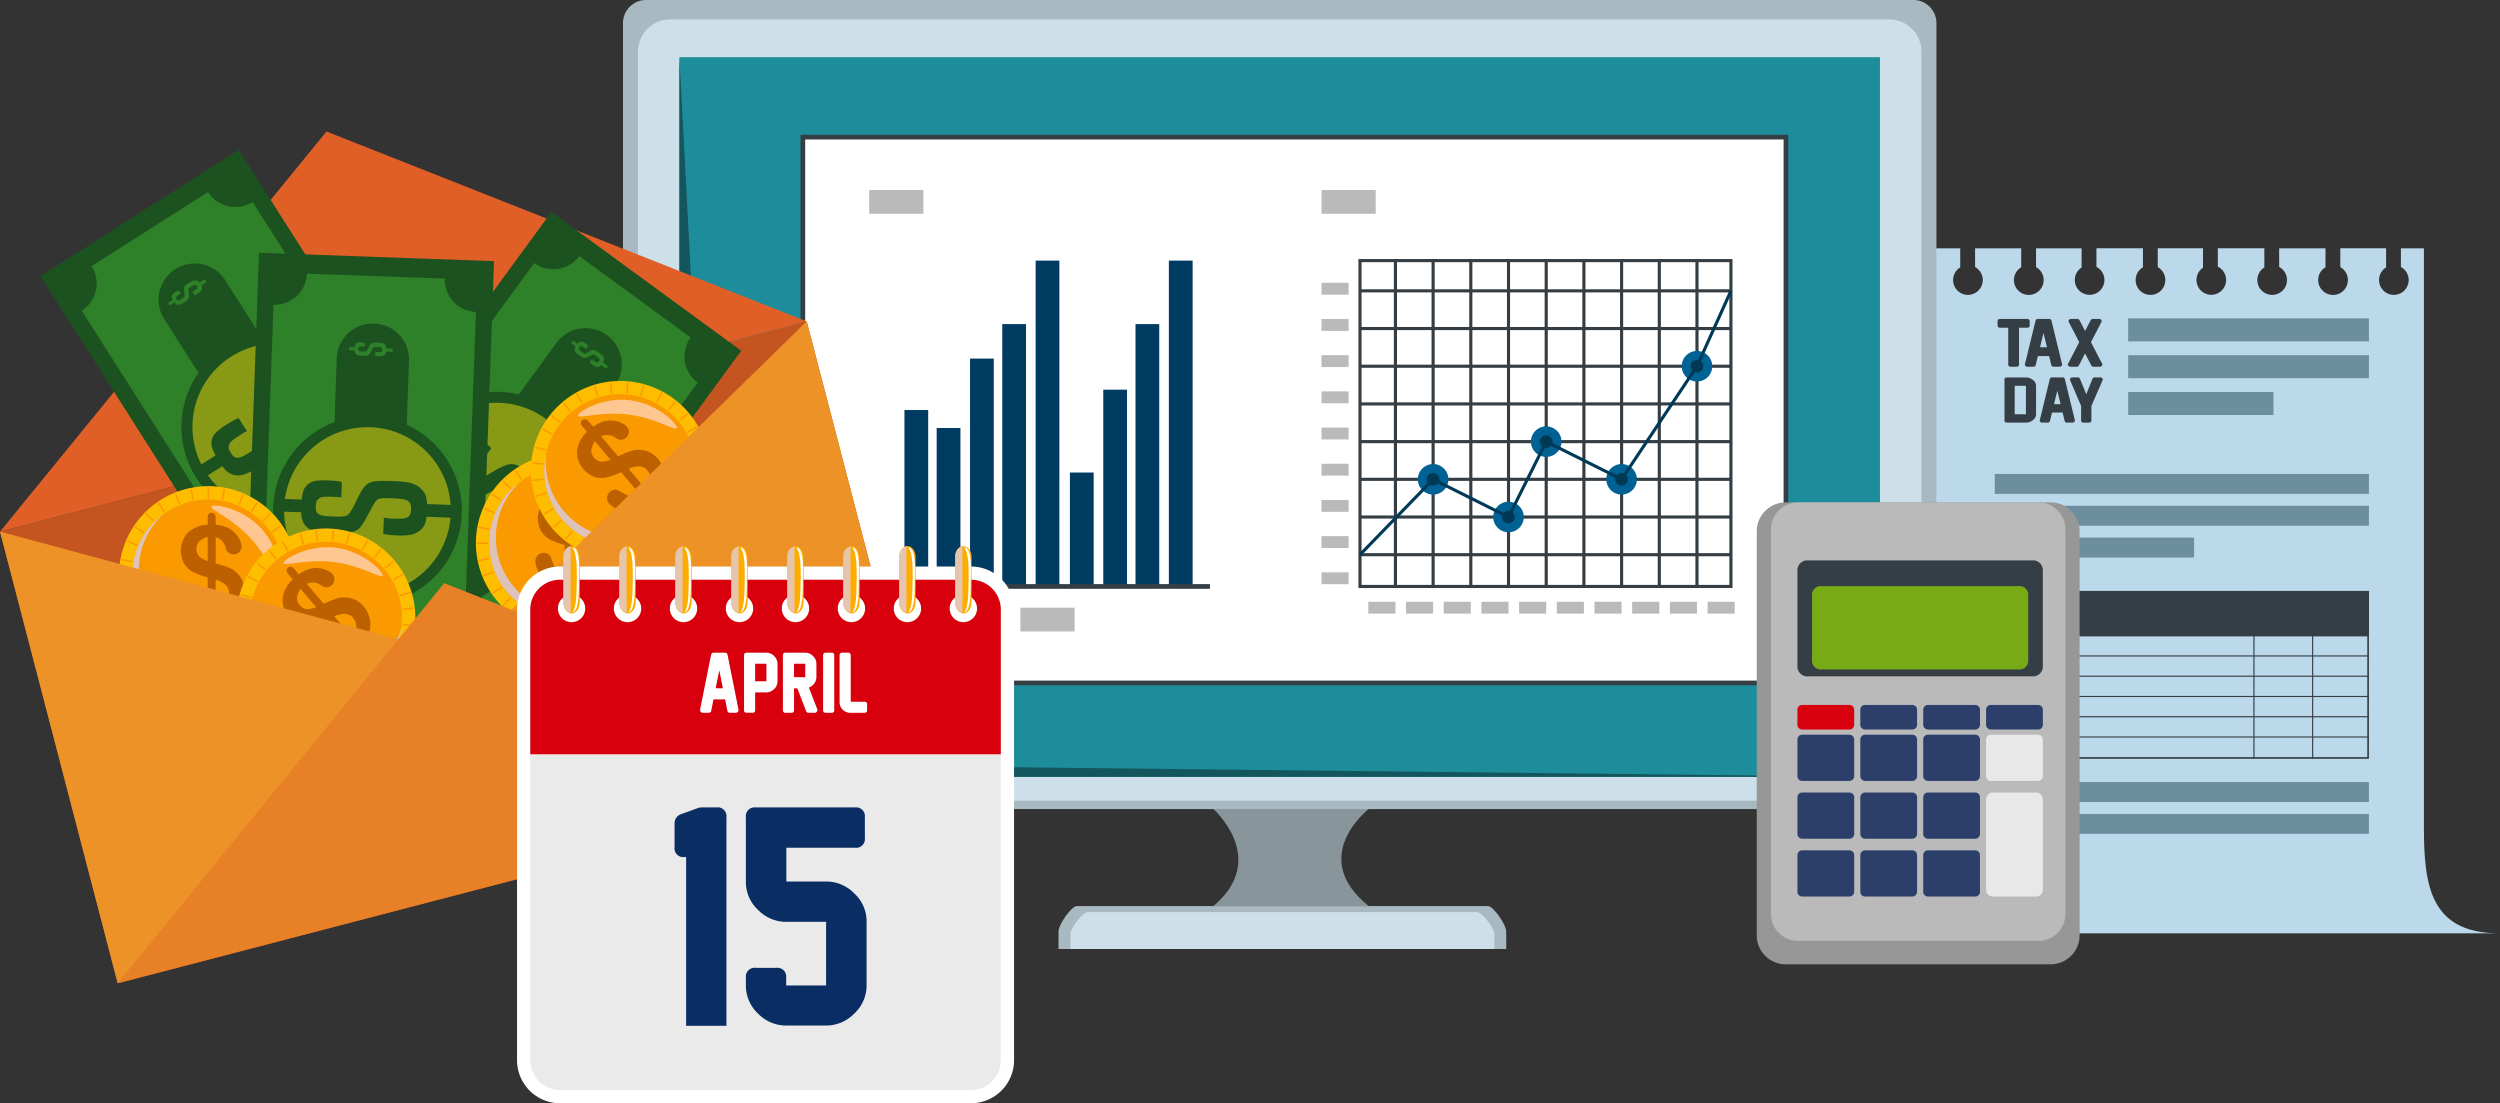 <svg xmlns="http://www.w3.org/2000/svg" width="525" height="231.689" viewBox="0 0 525 231.689">
  <rect x="0" y="0" width="525" height="231.689" fill="#333333" stroke="none"/>
  <g id="Grupo_69983" data-name="Grupo 69983" transform="translate(-28.727 -66.598)">
    <g id="Grupo_69954" data-name="Grupo 69954" transform="translate(434.408 118.742)">
      <path id="Trazado_161773" data-name="Trazado 161773" d="M408.938,102.806v3.921a3.114,3.114,0,1,1-3.112.089v-4.011h-9.613v3.949a3.12,3.12,0,1,1-3.112.033v-3.982h-9.729v3.916a3.115,3.115,0,1,1-3.112.1v-4.016h-9.77v3.859a3.111,3.111,0,1,1-3.112.216v-4.076h-9.5v3.952a3.117,3.117,0,1,1-3.112.03v-3.982H345v3.9a3.11,3.11,0,1,1-3.113.141v-4.037h-9.572v3.944a3.118,3.118,0,1,1-3.113.043v-3.988h-9.689v3.932a3.114,3.114,0,1,1-3.115.069v-4h-5.969V219.7c0,15.874,4.542,26.967,15.975,26.967H429.748c-15.01,0-15.978-10.467-15.978-22.921V102.806Z" transform="translate(-310.429 -102.806)" fill="#bbd9ea"/>
      <rect id="Rectángulo_20522" data-name="Rectángulo 20522" width="78.579" height="4.185" transform="translate(13.216 47.385)" fill="#6c8e9f"/>
      <rect id="Rectángulo_20523" data-name="Rectángulo 20523" width="78.579" height="4.186" transform="translate(13.216 54.07)" fill="#6c8e9f"/>
      <rect id="Rectángulo_20524" data-name="Rectángulo 20524" width="41.869" height="4.186" transform="translate(13.216 60.753)" fill="#6c8e9f"/>
      <rect id="Rectángulo_20525" data-name="Rectángulo 20525" width="78.579" height="4.187" transform="translate(13.216 112.092)" fill="#6c8e9f"/>
      <rect id="Rectángulo_20526" data-name="Rectángulo 20526" width="78.579" height="4.186" transform="translate(13.216 118.777)" fill="#6c8e9f"/>
      <rect id="Rectángulo_20527" data-name="Rectángulo 20527" width="50.559" height="4.841" transform="translate(41.237 14.709)" fill="#6c8e9f"/>
      <rect id="Rectángulo_20528" data-name="Rectángulo 20528" width="50.559" height="4.84" transform="translate(41.237 22.441)" fill="#6c8e9f"/>
      <rect id="Rectángulo_20529" data-name="Rectángulo 20529" width="30.521" height="4.84" transform="translate(41.237 30.17)" fill="#6c8e9f"/>
      <rect id="Rectángulo_20530" data-name="Rectángulo 20530" width="78.579" height="9.54" transform="translate(13.216 71.957)" fill="#353e44"/>
      <g id="Grupo_69951" data-name="Grupo 69951" transform="translate(13.216 71.956)">
        <path id="Trazado_161774" data-name="Trazado 161774" d="M397.838,153.12v34.547H319.954V153.12h77.884m.347-.349H319.606v35.244h78.579V152.772Z" transform="translate(-319.606 -152.772)" fill="#353e44"/>
      </g>
      <g id="Grupo_69952" data-name="Grupo 69952" transform="translate(15.264 27.116)">
        <path id="Trazado_161775" data-name="Trazado 161775" d="M327.655,123.392v5.971A1.553,1.553,0,0,1,327,130.6a2.329,2.329,0,0,1-1.492.524h-3.952c-.353,0-.53-.144-.53-.435v-8.613q0-.436.53-.436H325.5a2.32,2.32,0,0,1,1.5.531A1.557,1.557,0,0,1,327.655,123.392Zm-2.131,5.976v-5.982h-2.357v5.982Z" transform="translate(-321.028 -121.635)" fill="#353e44"/>
        <path id="Trazado_161776" data-name="Trazado 161776" d="M331.4,130.768l-.426-1.761h-2.234l-.426,1.761a.465.465,0,0,1-.521.351H326.7a.551.551,0,0,1-.412-.157.356.356,0,0,1-.11-.363l2.1-8.613c.053-.235.225-.351.516-.351h2.129a.466.466,0,0,1,.521.351l2.094,8.613a.374.374,0,0,1-.109.363.557.557,0,0,1-.4.157h-1.1C331.629,131.12,331.455,131,331.4,130.768Zm-.853-3.512-.691-2.837-.688,2.837Z" transform="translate(-318.766 -121.635)" fill="#353e44"/>
        <path id="Trazado_161777" data-name="Trazado 161777" d="M335.077,127.624v3.06c0,.291-.179.435-.53.435h-1.1c-.353,0-.529-.144-.529-.435v-3.073l-2.314-5.4a.345.345,0,0,1,.068-.4.562.562,0,0,1,.432-.183h1.073a.488.488,0,0,1,.5.3L334,125.168l1.306-3.236a.482.482,0,0,1,.5-.3h1.138a.533.533,0,0,1,.426.189.351.351,0,0,1,.065.392Z" transform="translate(-316.83 -121.635)" fill="#353e44"/>
      </g>
      <g id="Grupo_69953" data-name="Grupo 69953" transform="translate(13.811 14.832)">
        <path id="Trazado_161778" data-name="Trazado 161778" d="M326.2,114.958h-1.678v7.726c0,.307-.186.459-.56.459h-1.142q-.56,0-.56-.459v-7.726h-1.681q-.559,0-.559-.454v-.939c0-.308.186-.461.559-.461H326.2c.374,0,.562.153.562.461v.939Q326.76,114.958,326.2,114.958Z" transform="translate(-320.019 -113.105)" fill="#353e44"/>
        <path id="Trazado_161779" data-name="Trazado 161779" d="M329.542,122.774l-.451-1.866h-2.363l-.452,1.866a.493.493,0,0,1-.553.37h-1.158a.579.579,0,0,1-.435-.166.368.368,0,0,1-.115-.385l2.222-9.119a.484.484,0,0,1,.544-.37h2.255a.5.5,0,0,1,.553.37l2.215,9.119a.392.392,0,0,1-.117.385.588.588,0,0,1-.428.166h-1.166C329.782,123.144,329.6,123.022,329.542,122.774Zm-.9-3.72-.732-3-.729,3Z" transform="translate(-318.267 -113.105)" fill="#353e44"/>
        <path id="Trazado_161780" data-name="Trazado 161780" d="M336.949,123.144h-1.243a.532.532,0,0,1-.514-.281l-1.306-2.512-1.3,2.512a.524.524,0,0,1-.514.281h-1.244a.533.533,0,0,1-.459-.2.356.356,0,0,1-.055-.435l2.349-4.523-2.2-4.238a.368.368,0,0,1,.039-.436.559.559,0,0,1,.465-.2h1.244a.541.541,0,0,1,.514.281l1.165,2.238,1.167-2.238a.512.512,0,0,1,.513-.281h1.247a.58.58,0,0,1,.465.2.4.4,0,0,1,.046.436l-2.208,4.238,2.347,4.523a.414.414,0,0,1-.046.435A.587.587,0,0,1,336.949,123.144Z" transform="translate(-315.513 -113.105)" fill="#353e44"/>
      </g>
      <line id="Línea_879" data-name="Línea 879" x2="78.579" transform="translate(13.216 85.606)" fill="none" stroke="#353e44" stroke-miterlimit="10" stroke-width="0.241"/>
      <line id="Línea_880" data-name="Línea 880" x2="78.579" transform="translate(13.216 89.86)" fill="none" stroke="#353e44" stroke-miterlimit="10" stroke-width="0.241"/>
      <line id="Línea_881" data-name="Línea 881" x2="78.579" transform="translate(13.216 94.117)" fill="none" stroke="#353e44" stroke-miterlimit="10" stroke-width="0.241"/>
      <line id="Línea_882" data-name="Línea 882" x2="78.579" transform="translate(13.216 98.37)" fill="none" stroke="#353e44" stroke-miterlimit="10" stroke-width="0.241"/>
      <line id="Línea_883" data-name="Línea 883" x2="78.579" transform="translate(13.216 102.626)" fill="none" stroke="#353e44" stroke-miterlimit="10" stroke-width="0.241"/>
      <line id="Línea_884" data-name="Línea 884" y1="35.243" transform="translate(20.929 71.957)" fill="none" stroke="#353e44" stroke-miterlimit="10" stroke-width="0.241"/>
      <line id="Línea_885" data-name="Línea 885" y1="35.243" transform="translate(67.647 71.957)" fill="none" stroke="#353e44" stroke-miterlimit="10" stroke-width="0.241"/>
      <line id="Línea_886" data-name="Línea 886" y1="35.243" transform="translate(79.977 71.957)" fill="none" stroke="#353e44" stroke-miterlimit="10" stroke-width="0.241"/>
    </g>
    <g id="Grupo_69955" data-name="Grupo 69955" transform="translate(159.553 66.598)">
      <path id="Rectángulo_20531" data-name="Rectángulo 20531" d="M4.849,0H270.977a4.848,4.848,0,0,1,4.848,4.848v160.2a4.849,4.849,0,0,1-4.849,4.849H4.85A4.85,4.85,0,0,1,0,165.044V4.849A4.849,4.849,0,0,1,4.849,0Z" fill="#a9b9c1"/>
      <path id="Trazado_161782" data-name="Trazado 161782" d="M183.082,207.733V204.05c0-1.47,2.751-5.323,3.8-5.323H273.3c1.048,0,3.8,3.852,3.8,5.323v3.684Z" transform="translate(-91.62 -8.447)" fill="#a9b9c1"/>
      <path id="Trazado_161783" data-name="Trazado 161783" d="M184.827,207.347v-3.165c0-1.26,2.6-4.575,3.6-4.575h81.8c.992,0,3.6,3.315,3.6,4.575v3.165Z" transform="translate(-90.852 -8.06)" fill="#cde0ea"/>
      <path id="Trazado_161784" data-name="Trazado 161784" d="M391.283,226.744a6.792,6.792,0,0,1-6.823,6.757H128.582a6.789,6.789,0,0,1-6.822-6.757V76.181a6.789,6.789,0,0,1,6.822-6.757H384.46a6.792,6.792,0,0,1,6.823,6.757Z" transform="translate(-118.608 -65.354)" fill="#cde0ea"/>
      <rect id="Rectángulo_20532" data-name="Rectángulo 20532" width="252.111" height="151.124" transform="translate(11.856 12.013)" fill="#1d8d9c"/>
      <path id="Trazado_161785" data-name="Trazado 161785" d="M379.915,226.063H127.8V74.939l7.814,148.42Z" transform="translate(-115.948 -62.926)" fill="#14565d"/>
      <path id="Trazado_161786" data-name="Trazado 161786" d="M239.024,184.571H206.4s11.813,10.438,0,20.386h32.629C226.086,194.573,239.024,184.571,239.024,184.571Z" transform="translate(-82.422 -14.677)" fill="#88959b"/>
    </g>
    <g id="Grupo_69956" data-name="Grupo 69956" transform="translate(197.322 95.393)">
      <rect id="Rectángulo_20533" data-name="Rectángulo 20533" width="206.456" height="114.628" fill="#fff" stroke="#353e44" stroke-miterlimit="10" stroke-width="0.989"/>
      <rect id="Rectángulo_20534" data-name="Rectángulo 20534" width="11.383" height="4.988" transform="translate(13.933 11.109)" fill="#bababa"/>
      <rect id="Rectángulo_20535" data-name="Rectángulo 20535" width="11.383" height="4.988" transform="translate(108.921 11.109)" fill="#bababa"/>
      <rect id="Rectángulo_20536" data-name="Rectángulo 20536" width="11.384" height="4.99" transform="translate(45.689 98.821)" fill="#bababa"/>
      <rect id="Rectángulo_20537" data-name="Rectángulo 20537" width="5.692" height="2.494" transform="translate(108.921 91.392)" fill="#bababa"/>
      <rect id="Rectángulo_20538" data-name="Rectángulo 20538" width="5.692" height="2.494" transform="translate(118.753 97.574)" fill="#bababa"/>
      <rect id="Rectángulo_20539" data-name="Rectángulo 20539" width="5.691" height="2.494" transform="translate(126.67 97.574)" fill="#bababa"/>
      <rect id="Rectángulo_20540" data-name="Rectángulo 20540" width="5.691" height="2.494" transform="translate(134.585 97.574)" fill="#bababa"/>
      <rect id="Rectángulo_20541" data-name="Rectángulo 20541" width="5.693" height="2.494" transform="translate(142.5 97.574)" fill="#bababa"/>
      <rect id="Rectángulo_20542" data-name="Rectángulo 20542" width="5.692" height="2.494" transform="translate(150.417 97.574)" fill="#bababa"/>
      <rect id="Rectángulo_20543" data-name="Rectángulo 20543" width="5.691" height="2.494" transform="translate(158.334 97.574)" fill="#bababa"/>
      <rect id="Rectángulo_20544" data-name="Rectángulo 20544" width="5.691" height="2.494" transform="translate(166.249 97.574)" fill="#bababa"/>
      <rect id="Rectángulo_20545" data-name="Rectángulo 20545" width="5.691" height="2.494" transform="translate(174.166 97.574)" fill="#bababa"/>
      <rect id="Rectángulo_20546" data-name="Rectángulo 20546" width="5.691" height="2.494" transform="translate(182.081 97.574)" fill="#bababa"/>
      <rect id="Rectángulo_20547" data-name="Rectángulo 20547" width="5.691" height="2.494" transform="translate(189.997 97.574)" fill="#bababa"/>
      <rect id="Rectángulo_20548" data-name="Rectángulo 20548" width="5.692" height="2.494" transform="translate(108.921 83.792)" fill="#bababa"/>
      <rect id="Rectángulo_20549" data-name="Rectángulo 20549" width="5.692" height="2.493" transform="translate(108.921 76.192)" fill="#bababa"/>
      <rect id="Rectángulo_20550" data-name="Rectángulo 20550" width="5.692" height="2.495" transform="translate(108.921 68.593)" fill="#bababa"/>
      <rect id="Rectángulo_20551" data-name="Rectángulo 20551" width="5.692" height="2.494" transform="translate(108.921 60.993)" fill="#bababa"/>
      <rect id="Rectángulo_20552" data-name="Rectángulo 20552" width="5.692" height="2.495" transform="translate(108.921 53.393)" fill="#bababa"/>
      <rect id="Rectángulo_20553" data-name="Rectángulo 20553" width="5.692" height="2.495" transform="translate(108.921 45.793)" fill="#bababa"/>
      <rect id="Rectángulo_20554" data-name="Rectángulo 20554" width="5.692" height="2.496" transform="translate(108.921 38.194)" fill="#bababa"/>
      <rect id="Rectángulo_20555" data-name="Rectángulo 20555" width="5.692" height="2.496" transform="translate(108.921 30.594)" fill="#bababa"/>
      <rect id="Rectángulo_20556" data-name="Rectángulo 20556" width="4.987" height="68.43" transform="translate(76.867 25.931)" fill="#003b62"/>
      <rect id="Rectángulo_20557" data-name="Rectángulo 20557" width="4.988" height="55.097" transform="translate(69.861 39.264)" fill="#003b62"/>
      <rect id="Rectángulo_20558" data-name="Rectángulo 20558" width="4.987" height="41.324" transform="translate(63.092 53.038)" fill="#003b62"/>
      <rect id="Rectángulo_20559" data-name="Rectángulo 20559" width="4.987" height="23.928" transform="translate(56.087 70.434)" fill="#003b62"/>
      <rect id="Rectángulo_20560" data-name="Rectángulo 20560" width="4.987" height="68.43" transform="translate(48.888 25.931)" fill="#003b62"/>
      <rect id="Rectángulo_20561" data-name="Rectángulo 20561" width="4.988" height="55.097" transform="translate(41.881 39.264)" fill="#003b62"/>
      <rect id="Rectángulo_20562" data-name="Rectángulo 20562" width="4.986" height="47.854" transform="translate(35.113 46.508)" fill="#003b62"/>
      <rect id="Rectángulo_20563" data-name="Rectángulo 20563" width="4.988" height="33.272" transform="translate(28.107 61.089)" fill="#003b62"/>
      <rect id="Rectángulo_20564" data-name="Rectángulo 20564" width="4.988" height="37.048" transform="translate(21.338 57.313)" fill="#003b62"/>
      <line id="Línea_887" data-name="Línea 887" x2="65.871" transform="translate(19.624 94.362)" fill="#fff" stroke="#353e44" stroke-miterlimit="10" stroke-width="0.989"/>
      <rect id="Rectángulo_20565" data-name="Rectángulo 20565" width="77.896" height="68.43" transform="translate(117.003 25.931)" fill="#fff" stroke="#353e44" stroke-miterlimit="10" stroke-width="0.66"/>
      <line id="Línea_888" data-name="Línea 888" y1="68.43" transform="translate(124.445 25.931)" fill="none" stroke="#353e44" stroke-miterlimit="10" stroke-width="0.66"/>
      <line id="Línea_889" data-name="Línea 889" y1="68.43" transform="translate(132.36 25.931)" fill="none" stroke="#353e44" stroke-miterlimit="10" stroke-width="0.66"/>
      <line id="Línea_890" data-name="Línea 890" y1="68.43" transform="translate(140.276 25.931)" fill="none" stroke="#353e44" stroke-miterlimit="10" stroke-width="0.66"/>
      <line id="Línea_891" data-name="Línea 891" y1="68.43" transform="translate(148.193 25.931)" fill="none" stroke="#353e44" stroke-miterlimit="10" stroke-width="0.66"/>
      <line id="Línea_892" data-name="Línea 892" y1="68.43" transform="translate(156.109 25.931)" fill="none" stroke="#353e44" stroke-miterlimit="10" stroke-width="0.66"/>
      <line id="Línea_893" data-name="Línea 893" y1="68.43" transform="translate(164.024 25.931)" fill="none" stroke="#353e44" stroke-miterlimit="10" stroke-width="0.66"/>
      <line id="Línea_894" data-name="Línea 894" y1="68.43" transform="translate(171.941 25.931)" fill="none" stroke="#353e44" stroke-miterlimit="10" stroke-width="0.66"/>
      <line id="Línea_895" data-name="Línea 895" y1="68.43" transform="translate(179.857 25.931)" fill="none" stroke="#353e44" stroke-miterlimit="10" stroke-width="0.66"/>
      <line id="Línea_896" data-name="Línea 896" y1="68.43" transform="translate(187.772 25.931)" fill="none" stroke="#353e44" stroke-miterlimit="10" stroke-width="0.66"/>
      <line id="Línea_897" data-name="Línea 897" x2="77.896" transform="translate(117.003 32.283)" fill="#fff" stroke="#353e44" stroke-miterlimit="10" stroke-width="0.66"/>
      <line id="Línea_898" data-name="Línea 898" x2="77.896" transform="translate(117.003 40.198)" fill="#fff" stroke="#353e44" stroke-miterlimit="10" stroke-width="0.66"/>
      <line id="Línea_899" data-name="Línea 899" x2="77.896" transform="translate(117.003 48.114)" fill="#fff" stroke="#353e44" stroke-miterlimit="10" stroke-width="0.66"/>
      <line id="Línea_900" data-name="Línea 900" x2="77.896" transform="translate(117.003 56.03)" fill="#fff" stroke="#353e44" stroke-miterlimit="10" stroke-width="0.66"/>
      <line id="Línea_901" data-name="Línea 901" x2="77.896" transform="translate(117.003 63.946)" fill="#fff" stroke="#353e44" stroke-miterlimit="10" stroke-width="0.66"/>
      <line id="Línea_902" data-name="Línea 902" x2="77.896" transform="translate(117.003 71.861)" fill="#fff" stroke="#353e44" stroke-miterlimit="10" stroke-width="0.66"/>
      <line id="Línea_903" data-name="Línea 903" x2="77.896" transform="translate(117.003 79.778)" fill="#fff" stroke="#353e44" stroke-miterlimit="10" stroke-width="0.66"/>
      <line id="Línea_904" data-name="Línea 904" x2="77.896" transform="translate(117.003 87.693)" fill="#fff" stroke="#353e44" stroke-miterlimit="10" stroke-width="0.66"/>
      <path id="Trazado_161787" data-name="Trazado 161787" d="M241.894,137.473a3.207,3.207,0,1,1-3.206-3.206A3.207,3.207,0,0,1,241.894,137.473Z" transform="translate(-106.328 -65.612)" fill="#006194"/>
      <path id="Trazado_161788" data-name="Trazado 161788" d="M239.442,136.9a1.329,1.329,0,1,1-1.328-1.328A1.328,1.328,0,0,1,239.442,136.9Z" transform="translate(-105.754 -65.038)" fill="#003956"/>
      <path id="Trazado_161789" data-name="Trazado 161789" d="M252.889,142.972a3.207,3.207,0,1,1-3.207-3.209A3.208,3.208,0,0,1,252.889,142.972Z" transform="translate(-101.489 -63.193)" fill="#006194"/>
      <path id="Trazado_161790" data-name="Trazado 161790" d="M250.434,142.4a1.327,1.327,0,1,1-1.326-1.329A1.327,1.327,0,0,1,250.434,142.4Z" transform="translate(-100.915 -62.619)" fill="#003956"/>
      <path id="Trazado_161791" data-name="Trazado 161791" d="M258.386,131.977a3.207,3.207,0,1,1-3.206-3.207A3.208,3.208,0,0,1,258.386,131.977Z" transform="translate(-99.07 -68.031)" fill="#006194"/>
      <path id="Trazado_161792" data-name="Trazado 161792" d="M255.933,131.4a1.328,1.328,0,1,1-1.326-1.329A1.328,1.328,0,0,1,255.933,131.4Z" transform="translate(-98.496 -67.457)" fill="#003956"/>
      <path id="Trazado_161793" data-name="Trazado 161793" d="M269.382,137.473a3.208,3.208,0,1,1-3.209-3.206A3.21,3.21,0,0,1,269.382,137.473Z" transform="translate(-94.231 -65.612)" fill="#006194"/>
      <path id="Trazado_161794" data-name="Trazado 161794" d="M266.927,136.9a1.328,1.328,0,1,1-1.328-1.328A1.328,1.328,0,0,1,266.927,136.9Z" transform="translate(-93.657 -65.038)" fill="#003956"/>
      <path id="Trazado_161795" data-name="Trazado 161795" d="M280.373,120.985a3.207,3.207,0,1,1-3.207-3.209A3.207,3.207,0,0,1,280.373,120.985Z" transform="translate(-89.393 -72.869)" fill="#006194"/>
      <path id="Trazado_161796" data-name="Trazado 161796" d="M277.92,120.41a1.328,1.328,0,1,1-1.328-1.329A1.328,1.328,0,0,1,277.92,120.41Z" transform="translate(-88.819 -72.295)" fill="#003956"/>
      <path id="Trazado_161797" data-name="Trazado 161797" d="M227.044,164.421,242.4,148.589l15.833,7.916,7.916-15.831,15.832,7.915,15.831-23.748,7.127-15.831" transform="translate(-110.041 -76.727)" fill="none" stroke="#003956" stroke-miterlimit="10" stroke-width="0.66"/>
    </g>
    <g id="Grupo_69977" data-name="Grupo 69977" transform="translate(28.726 94.211)">
      <rect id="Rectángulo_20566" data-name="Rectángulo 20566" width="175.073" height="98.018" transform="translate(0 84.028) rotate(-14.606)" fill="#c45521"/>
      <path id="Trazado_161798" data-name="Trazado 161798" d="M198.142,125.65,28.727,169.8,97.289,85.772Z" transform="translate(-28.727 -85.772)" fill="#df5f26"/>
      <g id="Grupo_69960" data-name="Grupo 69960" transform="translate(52.884 16.894)">
        <rect id="Rectángulo_20567" data-name="Rectángulo 20567" width="106.571" height="49.38" transform="translate(0 86.02) rotate(-53.82)" fill="#1c5120"/>
        <path id="Trazado_161799" data-name="Trazado 161799" d="M154.824,121.046l-23.4-17.11a6.776,6.776,0,0,1-9.464,1.469L71.792,174a6.773,6.773,0,0,1,1.467,9.464l23.4,17.111a6.767,6.767,0,0,1,9.462-1.467l50.17-68.6A6.774,6.774,0,0,1,154.824,121.046Z" transform="translate(-62.657 -94.673)" fill="#2e8128"/>
        <path id="Trazado_161800" data-name="Trazado 161800" d="M118.883,127.552a19.815,19.815,0,1,1-27.69,4.3A19.815,19.815,0,0,1,118.883,127.552Z" transform="translate(-55.801 -85.962)" fill="#1c5120"/>
        <path id="Trazado_161801" data-name="Trazado 161801" d="M132.365,115.913a7.593,7.593,0,0,1,1.646,10.609L96.582,177.7a7.594,7.594,0,0,1-10.609,1.645h0a7.592,7.592,0,0,1-1.645-10.609l37.43-51.178a7.591,7.591,0,0,1,10.608-1.646Z" transform="translate(-57.784 -90.046)" fill="#1c5120"/>
        <path id="Trazado_161802" data-name="Trazado 161802" d="M116.819,128.706a17.512,17.512,0,1,1-24.473,3.8A17.514,17.514,0,0,1,116.819,128.706Z" transform="translate(-55.097 -85.258)" fill="#879915"/>
        <g id="Grupo_69957" data-name="Grupo 69957" transform="translate(27.779 80.711)">
          <path id="Trazado_161803" data-name="Trazado 161803" d="M92.126,159.5,91.04,158.7a1.384,1.384,0,0,1-.354.312.773.773,0,0,1-.4.092,1.047,1.047,0,0,1-.469-.082,3.6,3.6,0,0,1-.67-.416c-.118-.085-.217-.166-.3-.241s-.154-.141-.209-.2l.505-.691a3.027,3.027,0,0,0,.383.32,3.733,3.733,0,0,0,.421.281.773.773,0,0,0,.265.086.344.344,0,0,0,.183-.046.8.8,0,0,0,.177-.187.823.823,0,0,0,.143-.259.416.416,0,0,0-.016-.21.777.777,0,0,0-.192-.249,5.221,5.221,0,0,0-.444-.351c-.157-.115-.271-.2-.338-.242a.818.818,0,0,0-.228-.105.33.33,0,0,0-.19,0,2.292,2.292,0,0,0-.253.1c-.089.052-.189.1-.3.158s-.215.111-.321.168-.213.107-.315.153a1.71,1.71,0,0,1-.285.107.617.617,0,0,1-.262.029,1.17,1.17,0,0,1-.321-.086,2.879,2.879,0,0,1-.422-.22c-.161-.1-.351-.23-.573-.393a2.73,2.73,0,0,1-.592-.54,1.041,1.041,0,0,1-.194-.48,1,1,0,0,1,.027-.328,1.518,1.518,0,0,1,.187-.387l-.946-.691.4-.543.945.693a2.208,2.208,0,0,1,.357-.351.782.782,0,0,1,.36-.134.839.839,0,0,1,.446.079,3.449,3.449,0,0,1,.567.354,4.272,4.272,0,0,1,.344.274c.084.073.156.141.21.2l-.487.665a.859.859,0,0,0-.153-.138l-.246-.18a2.818,2.818,0,0,0-.392-.253.39.39,0,0,0-.265-.039.24.24,0,0,0-.157.046,1.072,1.072,0,0,0-.17.2.9.9,0,0,0-.125.206.357.357,0,0,0,.006.177.638.638,0,0,0,.147.222,2.845,2.845,0,0,0,.359.3l.259.19a1.662,1.662,0,0,0,.168.109c.045.023.082.045.111.06a.255.255,0,0,0,.089.032.347.347,0,0,0,.174.019,1.106,1.106,0,0,0,.256-.092,4.46,4.46,0,0,0,.471-.248c.167-.1.336-.193.5-.276.141-.058.249-.1.323-.121a.813.813,0,0,1,.268-.024.789.789,0,0,1,.173.039,1.2,1.2,0,0,1,.21.1c.082.046.181.108.3.186s.264.179.432.3.333.249.454.351a2.022,2.022,0,0,1,.3.3,1.4,1.4,0,0,1,.18.287,1.143,1.143,0,0,1,.088.292.985.985,0,0,1-.012.374,1.51,1.51,0,0,1-.192.416l1.086.795Z" transform="translate(-84.738 -153.549)" fill="#2e8128"/>
        </g>
        <g id="Grupo_69958" data-name="Grupo 69958" transform="translate(67.055 27.008)">
          <path id="Trazado_161804" data-name="Trazado 161804" d="M119.4,122.2l-1.086-.795a1.364,1.364,0,0,1-.356.312.759.759,0,0,1-.4.092,1.049,1.049,0,0,1-.469-.082,5.077,5.077,0,0,1-.972-.657c-.082-.073-.153-.141-.209-.2l.505-.691a3.127,3.127,0,0,0,.383.321,3.794,3.794,0,0,0,.421.279.783.783,0,0,0,.265.086.345.345,0,0,0,.183-.046.723.723,0,0,0,.177-.187.806.806,0,0,0,.143-.258.42.42,0,0,0-.014-.212.805.805,0,0,0-.193-.249,4.92,4.92,0,0,0-.442-.35c-.157-.117-.271-.2-.34-.242a.786.786,0,0,0-.228-.107.325.325,0,0,0-.189,0,2.092,2.092,0,0,0-.253.1c-.091.05-.19.1-.3.158l-.323.167c-.108.056-.212.108-.314.154a1.634,1.634,0,0,1-.285.107.626.626,0,0,1-.264.029,1.183,1.183,0,0,1-.321-.086,2.875,2.875,0,0,1-.421-.22c-.161-.1-.351-.23-.575-.393a2.765,2.765,0,0,1-.592-.54.913.913,0,0,1-.167-.808,1.594,1.594,0,0,1,.187-.386l-.945-.693.4-.543.945.693a2.026,2.026,0,0,1,.357-.35.751.751,0,0,1,.359-.134.817.817,0,0,1,.448.079,3.475,3.475,0,0,1,.566.353,4.348,4.348,0,0,1,.346.274c.084.073.154.141.209.2l-.487.665a.769.769,0,0,0-.153-.14l-.245-.18a2.808,2.808,0,0,0-.393-.253.4.4,0,0,0-.265-.039.245.245,0,0,0-.157.046,1.129,1.129,0,0,0-.17.2.935.935,0,0,0-.124.206.355.355,0,0,0,0,.177.661.661,0,0,0,.148.223,2.974,2.974,0,0,0,.359.3c.107.076.192.138.259.189a1.666,1.666,0,0,0,.167.109c.046.023.084.045.111.061a.255.255,0,0,0,.091.033.377.377,0,0,0,.173.019,1.184,1.184,0,0,0,.256-.094,4.08,4.08,0,0,0,.471-.248c.168-.1.336-.193.5-.277.141-.058.249-.1.323-.12a.8.8,0,0,1,.268-.026.827.827,0,0,1,.173.039,1.249,1.249,0,0,1,.21.1c.081.046.181.109.3.186s.262.179.431.3.333.249.455.353a2.072,2.072,0,0,1,.3.3,1.44,1.44,0,0,1,.18.287,1.145,1.145,0,0,1,.089.292.984.984,0,0,1-.013.374,1.472,1.472,0,0,1-.192.416l1.087.795Z" transform="translate(-112.011 -116.258)" fill="#2e8128"/>
        </g>
        <g id="Grupo_69959" data-name="Grupo 69959" transform="translate(35.901 45.202)">
          <path id="Trazado_161805" data-name="Trazado 161805" d="M119.688,152.481l-4.306-3.15a5.5,5.5,0,0,1-1.41,1.234,3.05,3.05,0,0,1-1.574.369,4.21,4.21,0,0,1-1.868-.327,14.569,14.569,0,0,1-2.658-1.65q-.691-.508-1.194-.953c-.334-.3-.612-.562-.831-.795l2.008-2.743a11.808,11.808,0,0,0,1.519,1.273,15.763,15.763,0,0,0,1.666,1.11,3.148,3.148,0,0,0,1.054.346,1.374,1.374,0,0,0,.724-.19,2.9,2.9,0,0,0,.7-.74,3.168,3.168,0,0,0,.565-1.027,1.7,1.7,0,0,0-.053-.837,3.312,3.312,0,0,0-.769-.989,20.9,20.9,0,0,0-1.755-1.391q-.938-.685-1.351-.961a3.208,3.208,0,0,0-.894-.415,1.314,1.314,0,0,0-.759-.022,8.085,8.085,0,0,0-1,.387q-.538.3-1.181.628t-1.282.662q-.642.331-1.246.609a7.262,7.262,0,0,1-1.135.421,2.441,2.441,0,0,1-1.044.117,4.732,4.732,0,0,1-1.269-.341,11.107,11.107,0,0,1-1.676-.88q-.955-.59-2.274-1.555a10.918,10.918,0,0,1-2.349-2.144,4.079,4.079,0,0,1-.772-1.9,3.964,3.964,0,0,1,.105-1.311,6.317,6.317,0,0,1,.747-1.531l-3.75-2.743,1.575-2.153,3.749,2.742a8.311,8.311,0,0,1,1.417-1.39,3.031,3.031,0,0,1,1.427-.529,3.223,3.223,0,0,1,1.771.31,14.127,14.127,0,0,1,2.251,1.406q.868.635,1.368,1.082c.333.3.611.562.831.793l-1.931,2.64a3.425,3.425,0,0,0-.608-.551l-.974-.711a11.636,11.636,0,0,0-1.555-1.005,1.607,1.607,0,0,0-1.057-.16.959.959,0,0,0-.616.189,4.229,4.229,0,0,0-.68.782,3.447,3.447,0,0,0-.49.817,1.384,1.384,0,0,0,.017.7,2.6,2.6,0,0,0,.583.88,11.472,11.472,0,0,0,1.43,1.179q.624.456,1.024.749a6.048,6.048,0,0,0,.667.435c.18.1.325.176.439.239a1.013,1.013,0,0,0,.359.13,1.513,1.513,0,0,0,.688.078,4.688,4.688,0,0,0,1.021-.373,16.7,16.7,0,0,0,1.862-.982q1-.6,2-1.1.838-.346,1.28-.477a2.805,2.805,0,0,1,1.748.052,5.206,5.206,0,0,1,.83.395c.328.187.724.433,1.192.739s1.038.707,1.711,1.2c.717.524,1.319.992,1.8,1.4a8.489,8.489,0,0,1,1.184,1.187,5.571,5.571,0,0,1,.716,1.135,4.392,4.392,0,0,1,.348,1.162,3.816,3.816,0,0,1-.046,1.485,5.885,5.885,0,0,1-.759,1.658l4.307,3.15Z" transform="translate(-90.378 -128.892)" fill="#1c5120"/>
        </g>
      </g>
      <g id="Grupo_69964" data-name="Grupo 69964" transform="translate(8.48 3.848)">
        <rect id="Rectángulo_20568" data-name="Rectángulo 20568" width="49.38" height="106.57" transform="translate(0 26.515) rotate(-32.478)" fill="#1c5120"/>
        <path id="Trazado_161806" data-name="Trazado 161806" d="M67.174,94.6,42.721,110.166a6.771,6.771,0,0,1-2.077,9.348l45.637,71.7a6.774,6.774,0,0,1,9.351,2.077l24.452-15.563a6.773,6.773,0,0,1,2.078-9.351l-45.638-71.7A6.771,6.771,0,0,1,67.174,94.6Z" transform="translate(-31.961 -85.735)" fill="#2e8128"/>
        <path id="Trazado_161807" data-name="Trazado 161807" d="M64.363,118.205a19.815,19.815,0,1,1-6.077,27.355A19.813,19.813,0,0,1,64.363,118.205Z" transform="translate(-25.562 -76.712)" fill="#1c5120"/>
        <path id="Trazado_161808" data-name="Trazado 161808" d="M55.37,106.209a7.589,7.589,0,0,1,10.478,2.327L99.9,162.025a7.6,7.6,0,0,1-2.329,10.483h0a7.59,7.59,0,0,1-10.478-2.327L53.042,116.689a7.59,7.59,0,0,1,2.327-10.48Z" transform="translate(-27.028 -81.149)" fill="#1c5120"/>
        <path id="Trazado_161809" data-name="Trazado 161809" d="M64.9,119.444a17.511,17.511,0,1,1-5.37,24.176A17.51,17.51,0,0,1,64.9,119.444Z" transform="translate(-24.858 -76.008)" fill="#879915"/>
        <g id="Grupo_69961" data-name="Grupo 69961" transform="translate(62.553 83.338)">
          <path id="Trazado_161810" data-name="Trazado 161810" d="M86.133,146.881,85,147.6a1.411,1.411,0,0,1,.158.442.773.773,0,0,1-.058.4,1.049,1.049,0,0,1-.248.409,3.631,3.631,0,0,1-.631.472,3.838,3.838,0,0,1-.334.193c-.1.05-.187.091-.264.121l-.459-.721a2.967,2.967,0,0,0,.439-.24,3.844,3.844,0,0,0,.413-.289.74.74,0,0,0,.177-.216.348.348,0,0,0,.023-.187.775.775,0,0,0-.109-.233.835.835,0,0,0-.189-.225.423.423,0,0,0-.2-.065.834.834,0,0,0-.3.089,5.269,5.269,0,0,0-.488.284c-.164.105-.281.181-.349.229a.846.846,0,0,0-.18.171.357.357,0,0,0-.075.177,2.385,2.385,0,0,0,0,.271c.013.1.026.213.039.334s.026.243.037.363.022.236.029.347a1.766,1.766,0,0,1,0,.305.637.637,0,0,1-.069.256,1.275,1.275,0,0,1-.2.268,3,3,0,0,1-.361.311q-.225.169-.573.392a2.668,2.668,0,0,1-.719.353,1.012,1.012,0,0,1-.516.009.991.991,0,0,1-.3-.145,1.56,1.56,0,0,1-.291-.314l-.988.628-.361-.566.988-.629a2.168,2.168,0,0,1-.2-.461.769.769,0,0,1,.006-.383.815.815,0,0,1,.236-.387,3.517,3.517,0,0,1,.536-.4c.153-.1.279-.171.38-.223s.187-.092.262-.121l.442.693a1.021,1.021,0,0,0-.186.094c-.066.043-.151.1-.256.164a2.923,2.923,0,0,0-.377.272.409.409,0,0,0-.135.233.248.248,0,0,0-.012.163,1.062,1.062,0,0,0,.121.232.918.918,0,0,0,.145.189.335.335,0,0,0,.169.059.662.662,0,0,0,.261-.055,2.926,2.926,0,0,0,.406-.228c.109-.071.2-.127.271-.173a1.335,1.335,0,0,0,.164-.115c.037-.035.071-.061.1-.081a.3.3,0,0,0,.063-.072.409.409,0,0,0,.082-.156,1.26,1.26,0,0,0,.006-.274,4.269,4.269,0,0,0-.059-.527c-.033-.194-.059-.385-.075-.57a3.419,3.419,0,0,1,.006-.346.852.852,0,0,1,.073-.258.95.95,0,0,1,.1-.148,1.334,1.334,0,0,1,.168-.158c.073-.058.168-.13.284-.212s.261-.179.436-.292.354-.217.5-.292a2.114,2.114,0,0,1,.386-.171,1.5,1.5,0,0,1,.333-.063,1.272,1.272,0,0,1,.305.025.99.99,0,0,1,.344.148,1.411,1.411,0,0,1,.318.331l1.135-.723Z" transform="translate(-78.051 -146.314)" fill="#2e8128"/>
        </g>
        <g id="Grupo_69962" data-name="Grupo 69962" transform="translate(26.828 27.211)">
          <path id="Trazado_161811" data-name="Trazado 161811" d="M61.324,107.907l-1.135.723a1.327,1.327,0,0,1,.16.442.764.764,0,0,1-.058.4,1.062,1.062,0,0,1-.248.408,3.56,3.56,0,0,1-.631.472,3.833,3.833,0,0,1-.334.193,2.823,2.823,0,0,1-.262.122l-.461-.723a2.718,2.718,0,0,0,.439-.24,4.383,4.383,0,0,0,.413-.288.78.78,0,0,0,.177-.216.338.338,0,0,0,.022-.189.725.725,0,0,0-.108-.232.8.8,0,0,0-.19-.226.428.428,0,0,0-.2-.065.872.872,0,0,0-.3.089c-.111.055-.274.15-.487.285-.166.105-.281.18-.35.229a.813.813,0,0,0-.18.171.326.326,0,0,0-.073.177,2.012,2.012,0,0,0,0,.269c.013.1.026.215.039.336s.026.242.039.363.022.236.027.346a1.786,1.786,0,0,1,0,.307.637.637,0,0,1-.069.256,1.308,1.308,0,0,1-.2.266,2.95,2.95,0,0,1-.36.313c-.151.112-.343.243-.575.39a2.681,2.681,0,0,1-.719.354,1.028,1.028,0,0,1-.516.009.991.991,0,0,1-.3-.145,1.617,1.617,0,0,1-.291-.315l-.988.628-.36-.567.988-.628a2.037,2.037,0,0,1-.2-.459.774.774,0,0,1,.006-.385.822.822,0,0,1,.236-.387,3.567,3.567,0,0,1,.537-.4c.151-.1.278-.171.379-.222s.187-.092.262-.122l.442.694a.878.878,0,0,0-.184.092l-.256.164a3.007,3.007,0,0,0-.379.272.4.4,0,0,0-.134.235.245.245,0,0,0-.013.161,1,1,0,0,0,.121.232.827.827,0,0,0,.147.189.356.356,0,0,0,.167.06.656.656,0,0,0,.259-.055,2.914,2.914,0,0,0,.408-.228l.271-.173a1.448,1.448,0,0,0,.163-.117c.039-.035.072-.059.1-.081a.306.306,0,0,0,.065-.072.385.385,0,0,0,.081-.156,1.252,1.252,0,0,0,.006-.274,4.325,4.325,0,0,0-.06-.527c-.033-.194-.058-.383-.072-.57,0-.153,0-.268,0-.344a.86.86,0,0,1,.073-.259.878.878,0,0,1,.1-.147,1.445,1.445,0,0,1,.168-.158c.073-.059.168-.13.284-.212s.261-.179.438-.292.353-.217.494-.294a2.248,2.248,0,0,1,.386-.17,1.419,1.419,0,0,1,.333-.063,1.139,1.139,0,0,1,.305.025.973.973,0,0,1,.344.147,1.5,1.5,0,0,1,.32.331l1.135-.723Z" transform="translate(-53.244 -107.34)" fill="#2e8128"/>
        </g>
        <g id="Grupo_69963" data-name="Grupo 69963" transform="translate(32.865 47.168)">
          <path id="Trazado_161812" data-name="Trazado 161812" d="M89.5,123.449,85,126.315a5.44,5.44,0,0,1,.637,1.761,3.04,3.04,0,0,1-.23,1.6,4.182,4.182,0,0,1-.984,1.62,14.547,14.547,0,0,1-2.5,1.875q-.726.462-1.325.766t-1.041.485l-1.826-2.867a11.88,11.88,0,0,0,1.74-.955,15.71,15.71,0,0,0,1.64-1.146,3.1,3.1,0,0,0,.7-.857,1.346,1.346,0,0,0,.088-.743,2.91,2.91,0,0,0-.433-.923,3.154,3.154,0,0,0-.75-.9,1.72,1.72,0,0,0-.8-.256,3.419,3.419,0,0,0-1.2.356,21.846,21.846,0,0,0-1.933,1.129q-.979.624-1.385.909a3.271,3.271,0,0,0-.713.684,1.283,1.283,0,0,0-.3.7,7.574,7.574,0,0,0,0,1.074q.082.611.156,1.328c.05.478.1.958.15,1.436s.088.939.114,1.381a7.242,7.242,0,0,1-.02,1.211A2.456,2.456,0,0,1,74.51,137a4.743,4.743,0,0,1-.781,1.057,11.064,11.064,0,0,1-1.429,1.241q-.9.672-2.277,1.551a10.813,10.813,0,0,1-2.853,1.407,4.079,4.079,0,0,1-2.046.029,3.932,3.932,0,0,1-1.182-.575,6.381,6.381,0,0,1-1.155-1.253l-3.919,2.5L57.436,140.7l3.919-2.5a8.422,8.422,0,0,1-.779-1.825,3.048,3.048,0,0,1,.027-1.521,3.248,3.248,0,0,1,.933-1.538,14.105,14.105,0,0,1,2.128-1.584q.907-.579,1.5-.881c.4-.2.746-.364,1.043-.485l1.755,2.758a3.491,3.491,0,0,0-.736.367l-1.017.647a11.655,11.655,0,0,0-1.5,1.084,1.606,1.606,0,0,0-.533.926.975.975,0,0,0-.05.642,4.277,4.277,0,0,0,.482.917,3.53,3.53,0,0,0,.582.755,1.408,1.408,0,0,0,.662.239,2.549,2.549,0,0,0,1.031-.223,11.207,11.207,0,0,0,1.619-.9l1.071-.681a5.669,5.669,0,0,0,.647-.464c.156-.132.284-.238.385-.32a1.083,1.083,0,0,0,.249-.288,1.481,1.481,0,0,0,.324-.613,4.723,4.723,0,0,0,.024-1.086,16.6,16.6,0,0,0-.238-2.092q-.2-1.151-.292-2.262-.015-.909.023-1.367a3.264,3.264,0,0,1,.291-1.025,3.1,3.1,0,0,1,.395-.583,5.139,5.139,0,0,1,.668-.631q.439-.354,1.123-.841t1.737-1.158q1.125-.715,1.959-1.169a8.672,8.672,0,0,1,1.535-.673,5.51,5.51,0,0,1,1.319-.251,4.307,4.307,0,0,1,1.21.1,3.817,3.817,0,0,1,1.367.585,5.844,5.844,0,0,1,1.266,1.309l4.5-2.866Z" transform="translate(-57.436 -121.198)" fill="#1c5120"/>
        </g>
      </g>
      <g id="Grupo_69968" data-name="Grupo 69968" transform="translate(50.594 25.468)">
        <rect id="Rectángulo_20569" data-name="Rectángulo 20569" width="106.57" height="49.38" transform="translate(0 106.502) rotate(-87.954)" fill="#1c5120"/>
        <path id="Trazado_161813" data-name="Trazado 161813" d="M105.515,107.533,76.549,106.5a6.775,6.775,0,0,1-7.012,6.527L66.5,197.961a6.775,6.775,0,0,1,6.527,7.009L102,206.006a6.774,6.774,0,0,1,7.01-6.527l3.034-84.936A6.772,6.772,0,0,1,105.515,107.533Z" transform="translate(-62.695 -102.119)" fill="#2e8128"/>
        <path id="Trazado_161814" data-name="Trazado 161814" d="M89.077,127.3a19.815,19.815,0,1,1-20.51,19.1A19.815,19.815,0,0,1,89.077,127.3Z" transform="translate(-61.792 -92.97)" fill="#1c5120"/>
        <path id="Trazado_161815" data-name="Trazado 161815" d="M86.383,113.781a7.589,7.589,0,0,1,7.316,7.856L91.433,185a7.592,7.592,0,0,1-7.857,7.314h0a7.591,7.591,0,0,1-7.314-7.857l2.265-63.366a7.588,7.588,0,0,1,7.856-7.314Z" transform="translate(-58.402 -98.916)" fill="#1c5120"/>
        <path id="Trazado_161816" data-name="Trazado 161816" d="M88.291,128.9a17.511,17.511,0,1,1-18.127,16.874A17.511,17.511,0,0,1,88.291,128.9Z" transform="translate(-61.088 -92.266)" fill="#879915"/>
        <g id="Grupo_69965" data-name="Grupo 69965" transform="translate(20.316 85.306)">
          <path id="Trazado_161817" data-name="Trazado 161817" d="M87.112,164.667l-1.344-.049a1.346,1.346,0,0,1-.12.458.779.779,0,0,1-.276.3,1.078,1.078,0,0,1-.435.2,3.643,3.643,0,0,1-.788.03c-.145,0-.272-.014-.385-.029s-.206-.032-.287-.049l.032-.857a2.85,2.85,0,0,0,.5.05,4.155,4.155,0,0,0,.5,0,.8.8,0,0,0,.269-.078.336.336,0,0,0,.124-.141.688.688,0,0,0,.042-.253.766.766,0,0,0-.027-.3.436.436,0,0,0-.13-.167.833.833,0,0,0-.3-.1,5.259,5.259,0,0,0-.563-.042c-.194-.007-.334-.01-.418-.01a.829.829,0,0,0-.245.04.326.326,0,0,0-.163.1,2.209,2.209,0,0,0-.154.223c-.048.092-.1.192-.157.3l-.173.318c-.059.108-.117.207-.174.3a1.793,1.793,0,0,1-.177.249.615.615,0,0,1-.2.171,1.152,1.152,0,0,1-.314.108,2.773,2.773,0,0,1-.472.053c-.189.009-.42.007-.7,0a2.79,2.79,0,0,1-.794-.115,1.02,1.02,0,0,1-.428-.287,1,1,0,0,1-.164-.288,1.67,1.67,0,0,1-.06-.425l-1.171-.042.024-.673,1.171.042a2,2,0,0,1,.1-.488.767.767,0,0,1,.222-.314.827.827,0,0,1,.413-.186,3.528,3.528,0,0,1,.67-.024c.18.006.325.017.436.032s.207.032.287.048l-.03.824a.882.882,0,0,0-.2-.029l-.3-.012a2.753,2.753,0,0,0-.467.012.408.408,0,0,0-.243.115.253.253,0,0,0-.1.127,1.169,1.169,0,0,0-.032.259.9.9,0,0,0,.014.239.343.343,0,0,0,.1.145.646.646,0,0,0,.245.1,2.929,2.929,0,0,0,.465.043c.131.006.238.009.32.011a1.427,1.427,0,0,0,.2,0c.05,0,.092-.009.125-.01a.267.267,0,0,0,.094-.026.363.363,0,0,0,.154-.079,1.15,1.15,0,0,0,.16-.222,4.12,4.12,0,0,0,.249-.469c.084-.177.171-.347.264-.511a3.4,3.4,0,0,1,.2-.279.853.853,0,0,1,.206-.173.825.825,0,0,1,.166-.065,1.275,1.275,0,0,1,.229-.035c.1-.007.212-.013.353-.014s.317,0,.526.007c.225.009.416.02.575.037a2.169,2.169,0,0,1,.415.079,1.352,1.352,0,0,1,.308.137,1.074,1.074,0,0,1,.239.193.951.951,0,0,1,.2.315,1.462,1.462,0,0,1,.076.454l1.344.048Z" transform="translate(-77.966 -162.693)" fill="#2e8128"/>
        </g>
        <g id="Grupo_69966" data-name="Grupo 69966" transform="translate(22.692 18.816)">
          <path id="Trazado_161818" data-name="Trazado 161818" d="M88.762,118.5l-1.344-.049a1.336,1.336,0,0,1-.12.458.78.78,0,0,1-.276.3,1.078,1.078,0,0,1-.435.2,3.663,3.663,0,0,1-.789.03c-.144,0-.271-.014-.384-.029s-.206-.032-.285-.049l.032-.855a2.975,2.975,0,0,0,.5.05,4.489,4.489,0,0,0,.5,0,.772.772,0,0,0,.269-.079.336.336,0,0,0,.124-.141.719.719,0,0,0,.042-.253.782.782,0,0,0-.027-.294.451.451,0,0,0-.13-.167.84.84,0,0,0-.3-.1,5.6,5.6,0,0,0-.563-.042c-.194-.007-.334-.01-.416-.009a.76.76,0,0,0-.246.04.322.322,0,0,0-.161.1,2.16,2.16,0,0,0-.154.222c-.048.092-.1.193-.157.3l-.173.32c-.059.107-.117.207-.174.3a1.793,1.793,0,0,1-.177.249.646.646,0,0,1-.2.171,1.17,1.17,0,0,1-.314.108,2.651,2.651,0,0,1-.474.053c-.187.009-.42.007-.694,0a2.74,2.74,0,0,1-.793-.115.918.918,0,0,1-.592-.573,1.62,1.62,0,0,1-.06-.426l-1.171-.042.024-.671,1.169.042a2.062,2.062,0,0,1,.1-.49.771.771,0,0,1,.223-.314.827.827,0,0,1,.413-.186,3.51,3.51,0,0,1,.668-.024c.18.006.327.017.438.032s.207.032.287.049l-.03.824a.89.89,0,0,0-.2-.03l-.3-.01a2.948,2.948,0,0,0-.467.01.4.4,0,0,0-.243.117.249.249,0,0,0-.1.125,1.086,1.086,0,0,0-.032.259.841.841,0,0,0,.014.239.351.351,0,0,0,.1.145.664.664,0,0,0,.246.1,3.049,3.049,0,0,0,.465.045c.13,0,.238.009.32.01a1.433,1.433,0,0,0,.2,0l.127-.012a.274.274,0,0,0,.094-.024.38.38,0,0,0,.154-.081,1.151,1.151,0,0,0,.16-.222,4.219,4.219,0,0,0,.249-.468c.084-.179.17-.348.264-.511a2.939,2.939,0,0,1,.2-.281.852.852,0,0,1,.206-.173.813.813,0,0,1,.164-.065,1.306,1.306,0,0,1,.23-.033c.094-.009.212-.013.353-.016s.317,0,.526.009c.225.009.415.019.573.037a2.169,2.169,0,0,1,.416.078,1.42,1.42,0,0,1,.308.137,1.034,1.034,0,0,1,.238.193.961.961,0,0,1,.2.317,1.512,1.512,0,0,1,.075.454l1.344.048Z" transform="translate(-79.616 -116.523)" fill="#2e8128"/>
        </g>
        <g id="Grupo_69967" data-name="Grupo 69967" transform="translate(8.016 47.8)">
          <path id="Trazado_161819" data-name="Trazado 161819" d="M105.714,144.483l-5.331-.19a5.453,5.453,0,0,1-.472,1.812,3.042,3.042,0,0,1-1.1,1.188,4.2,4.2,0,0,1-1.728.778,14.563,14.563,0,0,1-3.126.125c-.573-.02-1.082-.059-1.524-.12s-.821-.122-1.135-.192l.121-3.4a11.83,11.83,0,0,0,1.974.2,15.722,15.722,0,0,0,2-.013,3.19,3.19,0,0,0,1.066-.307,1.366,1.366,0,0,0,.494-.565,2.893,2.893,0,0,0,.166-1.005,3.157,3.157,0,0,0-.109-1.167,1.694,1.694,0,0,0-.514-.664,3.345,3.345,0,0,0-1.192-.387,21.433,21.433,0,0,0-2.232-.166q-1.162-.041-1.656-.037a3.287,3.287,0,0,0-.975.158,1.289,1.289,0,0,0-.638.408,7.943,7.943,0,0,0-.613.883q-.279.549-.624,1.182l-.691,1.267q-.343.633-.688,1.2a7.33,7.33,0,0,1-.7.986,2.453,2.453,0,0,1-.8.683,4.775,4.775,0,0,1-1.241.428,10.918,10.918,0,0,1-1.881.213c-.747.032-1.666.026-2.755-.012a10.858,10.858,0,0,1-3.148-.458,4.076,4.076,0,0,1-1.7-1.136,3.969,3.969,0,0,1-.648-1.143,6.345,6.345,0,0,1-.24-1.686l-4.644-.166.1-2.667,4.643.167a8.3,8.3,0,0,1,.393-1.946,3.006,3.006,0,0,1,.883-1.238,3.237,3.237,0,0,1,1.64-.737,14.085,14.085,0,0,1,2.653-.1c.716.024,1.3.068,1.738.125s.821.124,1.135.192l-.117,3.268a3.459,3.459,0,0,0-.815-.114l-1.2-.043a11.415,11.415,0,0,0-1.852.042,1.583,1.583,0,0,0-.963.461.959.959,0,0,0-.406.5,4.237,4.237,0,0,0-.122,1.03,3.526,3.526,0,0,0,.052.949,1.413,1.413,0,0,0,.41.575,2.6,2.6,0,0,0,.976.4,11.54,11.54,0,0,0,1.845.173c.517.019.939.035,1.269.045a5.693,5.693,0,0,0,.8-.013q.3-.032.5-.048a1.038,1.038,0,0,0,.369-.094,1.52,1.52,0,0,0,.615-.323,4.687,4.687,0,0,0,.634-.881,16.965,16.965,0,0,0,.994-1.859q.488-1.058,1.04-2.031.5-.756.794-1.112a3.337,3.337,0,0,1,.821-.681,3.3,3.3,0,0,1,.655-.256,4.994,4.994,0,0,1,.909-.14q.562-.045,1.4-.058t2.087.032q1.333.048,2.277.145a8.5,8.5,0,0,1,1.646.318,5.5,5.5,0,0,1,1.23.539,4.355,4.355,0,0,1,.94.766,3.8,3.8,0,0,1,.795,1.254,5.841,5.841,0,0,1,.3,1.8l5.331.192Z" transform="translate(-69.425 -136.649)" fill="#1c5120"/>
        </g>
      </g>
      <g id="Grupo_69970" data-name="Grupo 69970" transform="translate(21.148 70.653)">
        <path id="Trazado_161820" data-name="Trazado 161820" d="M83.616,156.263a18.774,18.774,0,1,1-18.773-18.772A18.775,18.775,0,0,1,83.616,156.263Z" transform="translate(-42.242 -133.664)" fill="#ffbd00"/>
        <circle id="Elipse_4303" data-name="Elipse 4303" cx="15.98" cy="15.98" r="15.98" transform="translate(0 22.6) rotate(-45)" fill="#fb9a00"/>
        <path id="Trazado_161821" data-name="Trazado 161821" d="M65.384,169.271A15.977,15.977,0,0,1,54.493,141.6,15.979,15.979,0,1,0,74.88,166.143,15.912,15.912,0,0,1,65.384,169.271Z" transform="translate(-41.388 -131.855)" fill="#ddc3bb" style="mix-blend-mode: multiply;isolation: isolate"/>
        <g id="Grupo_69969" data-name="Grupo 69969" transform="translate(16.319 9.409)">
          <path id="Trazado_161822" data-name="Trazado 161822" d="M62.571,142.453v1.427a8.3,8.3,0,0,1,2.425.582,4.793,4.793,0,0,1,1.764,1.322,5.67,5.67,0,0,1,.92,1.387A3.23,3.23,0,0,1,68,148.481a1.566,1.566,0,0,1-.482,1.143,1.6,1.6,0,0,1-1.168.482,1.645,1.645,0,0,1-1.681-1.4,3,3,0,0,0-2.1-2.195v5.5c1.09.3,1.963.573,2.609.819a5.374,5.374,0,0,1,1.74,1.071,4.949,4.949,0,0,1,1.262,1.738,5.433,5.433,0,0,1,.444,2.215,5.87,5.87,0,0,1-.707,2.821,5.569,5.569,0,0,1-2.084,2.149,7.408,7.408,0,0,1-3.263.992v3.292a3.163,3.163,0,0,1-.153,1.138.648.648,0,0,1-.668.356.736.736,0,0,1-.667-.291,1.647,1.647,0,0,1-.193-.9v-3.57a8.358,8.358,0,0,1-2.7-.726,6.426,6.426,0,0,1-1.931-1.382,5.78,5.78,0,0,1-1.142-1.718,4.543,4.543,0,0,1-.372-1.751,1.6,1.6,0,0,1,.5-1.145,1.656,1.656,0,0,1,1.236-.51,1.76,1.76,0,0,1,1.005.279,1.431,1.431,0,0,1,.569.779,17.155,17.155,0,0,0,.621,1.659,3.167,3.167,0,0,0,.8,1.051,3.561,3.561,0,0,0,1.42.727v-6.148a16.191,16.191,0,0,1-2.961-1.09A4.99,4.99,0,0,1,56,152.155a5.672,5.672,0,0,1,.707-6.583,6.494,6.494,0,0,1,4.185-1.692v-1.4q0-1.113.834-1.112C62.288,141.367,62.571,141.73,62.571,142.453Zm-1.681,9.068v-5.063a4.6,4.6,0,0,0-1.731.874,2.455,2.455,0,0,0-.042,3.219A5.407,5.407,0,0,0,60.891,151.521Zm1.681,3.927v5.791a3.647,3.647,0,0,0,2.061-1.07,2.72,2.72,0,0,0,.729-1.878,2.252,2.252,0,0,0-.709-1.779A5.767,5.767,0,0,0,62.571,155.448Z" transform="translate(-54.743 -141.367)" fill="#bd6100"/>
        </g>
        <path id="Trazado_161823" data-name="Trazado 161823" d="M70.015,145.113c3.914,4.26,4.362,10.219,3.749,10.784s-2.062-4.476-5.978-8.736-8.816-6.123-8.2-6.688S66.1,140.855,70.015,145.113Z" transform="translate(-36.317 -132.416)" fill="#fec691" style="mix-blend-mode: soft-light;isolation: isolate"/>
        <line id="Línea_905" data-name="Línea 905" y1="1.481" x2="1.48" transform="translate(9.573 34.187)" fill="none" stroke="#fb9a00" stroke-linecap="round" stroke-linejoin="round" stroke-width="0.323"/>
        <line id="Línea_906" data-name="Línea 906" y1="1.48" x2="1.482" transform="translate(34.144 9.615)" fill="none" stroke="#fb9a00" stroke-linecap="round" stroke-linejoin="round" stroke-width="0.323"/>
        <line id="Línea_907" data-name="Línea 907" x2="1.48" y2="1.48" transform="translate(9.573 9.615)" fill="none" stroke="#fb9a00" stroke-linecap="round" stroke-linejoin="round" stroke-width="0.323"/>
        <line id="Línea_908" data-name="Línea 908" x2="1.482" y2="1.481" transform="translate(34.144 34.187)" fill="none" stroke="#fb9a00" stroke-linecap="round" stroke-linejoin="round" stroke-width="0.323"/>
        <line id="Línea_909" data-name="Línea 909" y1="2.095" transform="translate(22.6 38.97)" fill="none" stroke="#fb9a00" stroke-linecap="round" stroke-linejoin="round" stroke-width="0.323"/>
        <line id="Línea_910" data-name="Línea 910" y1="2.093" transform="translate(22.6 4.219)" fill="none" stroke="#fb9a00" stroke-linecap="round" stroke-linejoin="round" stroke-width="0.323"/>
        <line id="Línea_911" data-name="Línea 911" x2="2.095" transform="translate(4.177 22.641)" fill="none" stroke="#fb9a00" stroke-linecap="round" stroke-linejoin="round" stroke-width="0.323"/>
        <line id="Línea_912" data-name="Línea 912" x2="2.093" transform="translate(38.928 22.641)" fill="none" stroke="#fb9a00" stroke-linecap="round" stroke-linejoin="round" stroke-width="0.323"/>
        <line id="Línea_913" data-name="Línea 913" y1="0.777" x2="1.946" transform="translate(5.487 28.691)" fill="none" stroke="#fb9a00" stroke-linecap="round" stroke-linejoin="round" stroke-width="0.323"/>
        <line id="Línea_914" data-name="Línea 914" y1="0.777" x2="1.946" transform="translate(37.765 15.815)" fill="none" stroke="#fb9a00" stroke-linecap="round" stroke-linejoin="round" stroke-width="0.323"/>
        <line id="Línea_915" data-name="Línea 915" x2="0.776" y2="1.945" transform="translate(15.773 5.53)" fill="none" stroke="#fb9a00" stroke-linecap="round" stroke-linejoin="round" stroke-width="0.323"/>
        <line id="Línea_916" data-name="Línea 916" x2="0.776" y2="1.947" transform="translate(28.65 37.807)" fill="none" stroke="#fb9a00" stroke-linecap="round" stroke-linejoin="round" stroke-width="0.323"/>
        <line id="Línea_917" data-name="Línea 917" y1="1.924" x2="0.828" transform="translate(15.327 37.643)" fill="none" stroke="#fb9a00" stroke-linecap="round" stroke-linejoin="round" stroke-width="0.323"/>
        <line id="Línea_918" data-name="Línea 918" y1="1.924" x2="0.827" transform="translate(29.046 5.715)" fill="none" stroke="#fb9a00" stroke-linecap="round" stroke-linejoin="round" stroke-width="0.323"/>
        <line id="Línea_919" data-name="Línea 919" x2="1.924" y2="0.827" transform="translate(5.673 15.368)" fill="none" stroke="#fb9a00" stroke-linecap="round" stroke-linejoin="round" stroke-width="0.323"/>
        <line id="Línea_920" data-name="Línea 920" x2="1.925" y2="0.828" transform="translate(37.601 29.086)" fill="none" stroke="#fb9a00" stroke-linecap="round" stroke-linejoin="round" stroke-width="0.323"/>
        <line id="Línea_921" data-name="Línea 921" y1="1.187" x2="1.726" transform="translate(7.417 31.889)" fill="none" stroke="#fb9a00" stroke-linecap="round" stroke-linejoin="round" stroke-width="0.323"/>
        <line id="Línea_922" data-name="Línea 922" y1="1.186" x2="1.726" transform="translate(36.056 12.207)" fill="none" stroke="#fb9a00" stroke-linecap="round" stroke-linejoin="round" stroke-width="0.323"/>
        <line id="Línea_923" data-name="Línea 923" x2="1.186" y2="1.726" transform="translate(12.165 7.458)" fill="none" stroke="#fb9a00" stroke-linecap="round" stroke-linejoin="round" stroke-width="0.323"/>
        <line id="Línea_924" data-name="Línea 924" x2="1.186" y2="1.727" transform="translate(31.848 36.098)" fill="none" stroke="#fb9a00" stroke-linecap="round" stroke-linejoin="round" stroke-width="0.323"/>
        <line id="Línea_925" data-name="Línea 925" y1="2.059" x2="0.383" transform="translate(19.241 38.696)" fill="none" stroke="#fb9a00" stroke-linecap="round" stroke-linejoin="round" stroke-width="0.323"/>
        <line id="Línea_926" data-name="Línea 926" y1="2.06" x2="0.382" transform="translate(25.575 4.527)" fill="none" stroke="#fb9a00" stroke-linecap="round" stroke-linejoin="round" stroke-width="0.323"/>
        <line id="Línea_927" data-name="Línea 927" x2="2.06" y2="0.381" transform="translate(4.486 19.284)" fill="none" stroke="#fb9a00" stroke-linecap="round" stroke-linejoin="round" stroke-width="0.323"/>
        <line id="Línea_928" data-name="Línea 928" x2="2.06" y2="0.382" transform="translate(38.654 25.617)" fill="none" stroke="#fb9a00" stroke-linecap="round" stroke-linejoin="round" stroke-width="0.323"/>
        <line id="Línea_929" data-name="Línea 929" y1="0.408" x2="2.055" transform="translate(4.531 25.826)" fill="none" stroke="#fb9a00" stroke-linecap="round" stroke-linejoin="round" stroke-width="0.323"/>
        <line id="Línea_930" data-name="Línea 930" y1="0.409" x2="2.055" transform="translate(38.614 19.048)" fill="none" stroke="#fb9a00" stroke-linecap="round" stroke-linejoin="round" stroke-width="0.323"/>
        <line id="Línea_931" data-name="Línea 931" x2="0.409" y2="2.055" transform="translate(19.006 4.572)" fill="none" stroke="#fb9a00" stroke-linecap="round" stroke-linejoin="round" stroke-width="0.323"/>
        <line id="Línea_932" data-name="Línea 932" x2="0.409" y2="2.054" transform="translate(25.784 38.656)" fill="none" stroke="#fb9a00" stroke-linecap="round" stroke-linejoin="round" stroke-width="0.323"/>
        <line id="Línea_933" data-name="Línea 933" y1="1.742" x2="1.164" transform="translate(12.363 36.217)" fill="none" stroke="#fb9a00" stroke-linecap="round" stroke-linejoin="round" stroke-width="0.323"/>
        <line id="Línea_934" data-name="Línea 934" y1="1.743" x2="1.164" transform="translate(31.671 7.323)" fill="none" stroke="#fb9a00" stroke-linecap="round" stroke-linejoin="round" stroke-width="0.323"/>
        <line id="Línea_935" data-name="Línea 935" x2="1.742" y2="1.163" transform="translate(7.282 12.406)" fill="none" stroke="#fb9a00" stroke-linecap="round" stroke-linejoin="round" stroke-width="0.323"/>
        <line id="Línea_936" data-name="Línea 936" x2="1.743" y2="1.163" transform="translate(36.174 31.714)" fill="none" stroke="#fb9a00" stroke-linecap="round" stroke-linejoin="round" stroke-width="0.323"/>
      </g>
      <g id="Grupo_69972" data-name="Grupo 69972" transform="translate(99.94 67.661)">
        <path id="Trazado_161824" data-name="Trazado 161824" d="M135.672,151.529A18.774,18.774,0,1,1,116.9,132.756,18.774,18.774,0,0,1,135.672,151.529Z" transform="translate(-98.124 -132.756)" fill="#ffbd00"/>
        <path id="Trazado_161825" data-name="Trazado 161825" d="M132.026,150.676a15.981,15.981,0,1,1-15.981-15.981A15.981,15.981,0,0,1,132.026,150.676Z" transform="translate(-97.27 -131.903)" fill="#fb9a00"/>
        <path id="Trazado_161826" data-name="Trazado 161826" d="M117.442,164.537a15.978,15.978,0,0,1-10.893-27.67,15.979,15.979,0,1,0,20.389,24.542A15.915,15.915,0,0,1,117.442,164.537Z" transform="translate(-97.27 -130.947)" fill="#ddc3bb" style="mix-blend-mode: multiply;isolation: isolate"/>
        <g id="Grupo_69971" data-name="Grupo 69971" transform="translate(12.494 5.583)">
          <path id="Trazado_161827" data-name="Trazado 161827" d="M114.627,137.717v1.427a8.335,8.335,0,0,1,2.425.582,4.819,4.819,0,0,1,1.767,1.323,5.609,5.609,0,0,1,.917,1.388,3.193,3.193,0,0,1,.324,1.308,1.552,1.552,0,0,1-.484,1.143,1.586,1.586,0,0,1-1.168.484,1.647,1.647,0,0,1-1.681-1.4,2.992,2.992,0,0,0-2.1-2.195v5.5q1.64.449,2.611.819a5.429,5.429,0,0,1,1.74,1.071,4.961,4.961,0,0,1,1.262,1.737,5.466,5.466,0,0,1,.442,2.215,5.88,5.88,0,0,1-.707,2.823,5.575,5.575,0,0,1-2.082,2.149,7.446,7.446,0,0,1-3.265.992v3.291a3.127,3.127,0,0,1-.151,1.138.65.65,0,0,1-.668.357.738.738,0,0,1-.668-.291,1.651,1.651,0,0,1-.192-.9V159.11a8.406,8.406,0,0,1-2.7-.729A6.371,6.371,0,0,1,108.315,157a5.726,5.726,0,0,1-1.143-1.717,4.544,4.544,0,0,1-.372-1.753,1.6,1.6,0,0,1,.5-1.143,1.65,1.65,0,0,1,1.236-.508,1.759,1.759,0,0,1,1.005.276,1.432,1.432,0,0,1,.567.781,17.029,17.029,0,0,0,.622,1.658,3.153,3.153,0,0,0,.8,1.053,3.6,3.6,0,0,0,1.421.727v-6.148a16.151,16.151,0,0,1-2.961-1.09,4.99,4.99,0,0,1-1.931-1.714,5.665,5.665,0,0,1,.707-6.583,6.49,6.49,0,0,1,4.185-1.694v-1.4q0-1.11.832-1.11C114.343,136.633,114.627,137,114.627,137.717Zm-1.679,9.07v-5.063a4.631,4.631,0,0,0-1.732.873,2.46,2.46,0,0,0-.039,3.219A5.357,5.357,0,0,0,112.948,146.787Zm1.679,3.926V156.5a3.629,3.629,0,0,0,2.062-1.07,2.723,2.723,0,0,0,.727-1.878,2.257,2.257,0,0,0-.706-1.779A5.805,5.805,0,0,0,114.627,150.713Z" transform="translate(-106.8 -136.633)" fill="#bd6100"/>
        </g>
        <path id="Trazado_161828" data-name="Trazado 161828" d="M122.071,140.38c3.916,4.26,4.364,10.219,3.747,10.784s-2.058-4.477-5.975-8.736-8.818-6.123-8.2-6.689S118.155,136.12,122.071,140.38Z" transform="translate(-92.199 -131.509)" fill="#fec691" style="mix-blend-mode: soft-light;isolation: isolate"/>
        <line id="Línea_937" data-name="Línea 937" y1="1.481" x2="1.482" transform="translate(5.747 30.361)" fill="none" stroke="#fb9a00" stroke-linecap="round" stroke-linejoin="round" stroke-width="0.323"/>
        <line id="Línea_938" data-name="Línea 938" y1="1.482" x2="1.481" transform="translate(30.321 5.788)" fill="none" stroke="#fb9a00" stroke-linecap="round" stroke-linejoin="round" stroke-width="0.323"/>
        <line id="Línea_939" data-name="Línea 939" x2="1.482" y2="1.482" transform="translate(5.747 5.788)" fill="none" stroke="#fb9a00" stroke-linecap="round" stroke-linejoin="round" stroke-width="0.323"/>
        <line id="Línea_940" data-name="Línea 940" x2="1.481" y2="1.481" transform="translate(30.321 30.361)" fill="none" stroke="#fb9a00" stroke-linecap="round" stroke-linejoin="round" stroke-width="0.323"/>
        <line id="Línea_941" data-name="Línea 941" y1="2.095" transform="translate(18.775 35.143)" fill="none" stroke="#fb9a00" stroke-linecap="round" stroke-linejoin="round" stroke-width="0.323"/>
        <line id="Línea_942" data-name="Línea 942" y1="2.095" transform="translate(18.775 0.392)" fill="none" stroke="#fb9a00" stroke-linecap="round" stroke-linejoin="round" stroke-width="0.323"/>
        <line id="Línea_943" data-name="Línea 943" x2="2.095" transform="translate(0.352 18.815)" fill="none" stroke="#fb9a00" stroke-linecap="round" stroke-linejoin="round" stroke-width="0.323"/>
        <line id="Línea_944" data-name="Línea 944" x2="2.095" transform="translate(35.103 18.815)" fill="none" stroke="#fb9a00" stroke-linecap="round" stroke-linejoin="round" stroke-width="0.323"/>
        <line id="Línea_945" data-name="Línea 945" y1="0.776" x2="1.946" transform="translate(1.663 24.865)" fill="none" stroke="#fb9a00" stroke-linecap="round" stroke-linejoin="round" stroke-width="0.323"/>
        <line id="Línea_946" data-name="Línea 946" y1="0.777" x2="1.946" transform="translate(33.941 11.988)" fill="none" stroke="#fb9a00" stroke-linecap="round" stroke-linejoin="round" stroke-width="0.323"/>
        <line id="Línea_947" data-name="Línea 947" x2="0.776" y2="1.946" transform="translate(11.948 1.703)" fill="none" stroke="#fb9a00" stroke-linecap="round" stroke-linejoin="round" stroke-width="0.323"/>
        <line id="Línea_948" data-name="Línea 948" x2="0.777" y2="1.945" transform="translate(24.824 33.981)" fill="none" stroke="#fb9a00" stroke-linecap="round" stroke-linejoin="round" stroke-width="0.323"/>
        <line id="Línea_949" data-name="Línea 949" y1="1.925" x2="0.826" transform="translate(11.503 33.816)" fill="none" stroke="#fb9a00" stroke-linecap="round" stroke-linejoin="round" stroke-width="0.323"/>
        <line id="Línea_950" data-name="Línea 950" y1="1.923" x2="0.825" transform="translate(25.222 1.889)" fill="none" stroke="#fb9a00" stroke-linecap="round" stroke-linejoin="round" stroke-width="0.323"/>
        <line id="Línea_951" data-name="Línea 951" x2="1.925" y2="0.828" transform="translate(1.848 11.542)" fill="none" stroke="#fb9a00" stroke-linecap="round" stroke-linejoin="round" stroke-width="0.323"/>
        <line id="Línea_952" data-name="Línea 952" x2="1.925" y2="0.828" transform="translate(33.776 25.261)" fill="none" stroke="#fb9a00" stroke-linecap="round" stroke-linejoin="round" stroke-width="0.323"/>
        <line id="Línea_953" data-name="Línea 953" y1="1.186" x2="1.726" transform="translate(3.592 28.063)" fill="none" stroke="#fb9a00" stroke-linecap="round" stroke-linejoin="round" stroke-width="0.323"/>
        <line id="Línea_954" data-name="Línea 954" y1="1.186" x2="1.727" transform="translate(32.231 8.38)" fill="none" stroke="#fb9a00" stroke-linecap="round" stroke-linejoin="round" stroke-width="0.323"/>
        <line id="Línea_955" data-name="Línea 955" x2="1.185" y2="1.726" transform="translate(8.341 3.632)" fill="none" stroke="#fb9a00" stroke-linecap="round" stroke-linejoin="round" stroke-width="0.323"/>
        <line id="Línea_956" data-name="Línea 956" x2="1.186" y2="1.727" transform="translate(28.022 32.271)" fill="none" stroke="#fb9a00" stroke-linecap="round" stroke-linejoin="round" stroke-width="0.323"/>
        <line id="Línea_957" data-name="Línea 957" y1="2.058" x2="0.382" transform="translate(15.416 34.87)" fill="none" stroke="#fb9a00" stroke-linecap="round" stroke-linejoin="round" stroke-width="0.323"/>
        <line id="Línea_958" data-name="Línea 958" y1="2.059" x2="0.382" transform="translate(21.751 0.701)" fill="none" stroke="#fb9a00" stroke-linecap="round" stroke-linejoin="round" stroke-width="0.323"/>
        <line id="Línea_959" data-name="Línea 959" x2="2.06" y2="0.382" transform="translate(0.66 15.456)" fill="none" stroke="#fb9a00" stroke-linecap="round" stroke-linejoin="round" stroke-width="0.323"/>
        <line id="Línea_960" data-name="Línea 960" x2="2.06" y2="0.382" transform="translate(34.83 21.791)" fill="none" stroke="#fb9a00" stroke-linecap="round" stroke-linejoin="round" stroke-width="0.323"/>
        <line id="Línea_961" data-name="Línea 961" y1="0.409" x2="2.053" transform="translate(0.707 21.999)" fill="none" stroke="#fb9a00" stroke-linecap="round" stroke-linejoin="round" stroke-width="0.323"/>
        <line id="Línea_962" data-name="Línea 962" y1="0.409" x2="2.053" transform="translate(34.79 15.221)" fill="none" stroke="#fb9a00" stroke-linecap="round" stroke-linejoin="round" stroke-width="0.323"/>
        <line id="Línea_963" data-name="Línea 963" x2="0.409" y2="2.056" transform="translate(15.182 0.745)" fill="none" stroke="#fb9a00" stroke-linecap="round" stroke-linejoin="round" stroke-width="0.323"/>
        <line id="Línea_964" data-name="Línea 964" x2="0.409" y2="2.054" transform="translate(21.959 34.83)" fill="none" stroke="#fb9a00" stroke-linecap="round" stroke-linejoin="round" stroke-width="0.323"/>
        <line id="Línea_965" data-name="Línea 965" y1="1.742" x2="1.164" transform="translate(8.538 32.39)" fill="none" stroke="#fb9a00" stroke-linecap="round" stroke-linejoin="round" stroke-width="0.323"/>
        <line id="Línea_966" data-name="Línea 966" y1="1.742" x2="1.163" transform="translate(27.847 3.497)" fill="none" stroke="#fb9a00" stroke-linecap="round" stroke-linejoin="round" stroke-width="0.323"/>
        <line id="Línea_967" data-name="Línea 967" x2="1.742" y2="1.163" transform="translate(3.458 8.579)" fill="none" stroke="#fb9a00" stroke-linecap="round" stroke-linejoin="round" stroke-width="0.323"/>
        <line id="Línea_968" data-name="Línea 968" x2="1.742" y2="1.164" transform="translate(32.351 27.886)" fill="none" stroke="#fb9a00" stroke-linecap="round" stroke-linejoin="round" stroke-width="0.323"/>
      </g>
      <g id="Grupo_69974" data-name="Grupo 69974" transform="translate(49.675 83.366)">
        <path id="Trazado_161829" data-name="Trazado 161829" d="M96.338,150.322a18.774,18.774,0,1,1-26.455-2.229A18.775,18.775,0,0,1,96.338,150.322Z" transform="translate(-63.22 -143.661)" fill="#ffbd00"/>
        <path id="Trazado_161830" data-name="Trazado 161830" d="M93.35,151.27a15.981,15.981,0,1,1-22.52-1.9A15.982,15.982,0,0,1,93.35,151.27Z" transform="translate(-62.367 -142.808)" fill="#fb9a00"/>
        <path id="Trazado_161831" data-name="Trazado 161831" d="M91.768,168.246a15.978,15.978,0,0,1-26.175-14.113A15.978,15.978,0,1,0,97,159.728,15.93,15.93,0,0,1,91.768,168.246Z" transform="translate(-62.366 -139.052)" fill="#ddc3bb" style="mix-blend-mode: multiply;isolation: isolate"/>
        <g id="Grupo_69973" data-name="Grupo 69973" transform="translate(9.66 8.028)">
          <path id="Trazado_161832" data-name="Trazado 161832" d="M72.414,149.734l.92,1.092a8.36,8.36,0,0,1,2.229-1.122,4.812,4.812,0,0,1,2.2-.128,5.633,5.633,0,0,1,1.6.468,3.183,3.183,0,0,1,1.09.792,1.555,1.555,0,0,1,.37,1.182,1.59,1.59,0,0,1-.583,1.125,1.647,1.647,0,0,1-2.188.014,2.991,2.991,0,0,0-3.021-.323l3.548,4.2q1.54-.715,2.524-1.058a5.4,5.4,0,0,1,2.019-.3,4.929,4.929,0,0,1,2.087.513,5.5,5.5,0,0,1,1.767,1.406,5.9,5.9,0,0,1,1.28,2.614,5.589,5.589,0,0,1-.2,2.984,7.443,7.443,0,0,1-1.855,2.866l2.124,2.514a3.12,3.12,0,0,1,.616.966.647.647,0,0,1-.278.7.747.747,0,0,1-.7.209,1.67,1.67,0,0,1-.726-.563l-2.3-2.729a8.33,8.33,0,0,1-2.535,1.19,6.413,6.413,0,0,1-2.366.19,5.773,5.773,0,0,1-1.984-.575,4.562,4.562,0,0,1-1.413-1.1,1.611,1.611,0,0,1-.359-1.194,1.656,1.656,0,0,1,.616-1.185,1.739,1.739,0,0,1,.948-.436,1.43,1.43,0,0,1,.936.229,17.287,17.287,0,0,0,1.547.867,3.2,3.2,0,0,0,1.289.287,3.6,3.6,0,0,0,1.555-.361l-3.967-4.7a16.329,16.329,0,0,1-2.965,1.077,4.746,4.746,0,0,1-4.987-1.767,5.061,5.061,0,0,1-1.3-3.782,6.5,6.5,0,0,1,2.105-3.993l-.9-1.07q-.717-.849-.081-1.387T72.414,149.734Zm4.569,8.013-3.268-3.868a4.608,4.608,0,0,0-.76,1.784A2.454,2.454,0,0,0,75,158.147,5.385,5.385,0,0,0,76.983,157.747Zm3.815,1.915,3.737,4.425a3.648,3.648,0,0,0,.886-2.15,2.724,2.724,0,0,0-.657-1.9,2.255,2.255,0,0,0-1.688-.9A5.788,5.788,0,0,0,80.8,159.662Z" transform="translate(-69.928 -149.236)" fill="#bd6100"/>
        </g>
        <path id="Trazado_161833" data-name="Trazado 161833" d="M81.059,146.506c5.739.729,9.927,4.991,9.822,5.819s-4.463-2.091-10.2-2.818-10.687,1.011-10.583.183S75.319,145.777,81.059,146.506Z" transform="translate(-60.196 -142.458)" fill="#fec691" style="mix-blend-mode: soft-light;isolation: isolate"/>
        <line id="Línea_969" data-name="Línea 969" y1="2.087" x2="0.175" transform="translate(17.253 35.076)" fill="none" stroke="#fb9a00" stroke-linecap="round" stroke-linejoin="round" stroke-width="0.323"/>
        <line id="Línea_970" data-name="Línea 970" y1="2.088" x2="0.175" transform="translate(20.172 0.448)" fill="none" stroke="#fb9a00" stroke-linecap="round" stroke-linejoin="round" stroke-width="0.323"/>
        <line id="Línea_971" data-name="Línea 971" x2="2.088" y2="0.177" transform="translate(0.443 17.258)" fill="none" stroke="#fb9a00" stroke-linecap="round" stroke-linejoin="round" stroke-width="0.323"/>
        <line id="Línea_972" data-name="Línea 972" x2="2.086" y2="0.175" transform="translate(35.072 20.176)" fill="none" stroke="#fb9a00" stroke-linecap="round" stroke-linejoin="round" stroke-width="0.323"/>
        <line id="Línea_973" data-name="Línea 973" x1="1.353" y1="1.599" transform="translate(29.335 31.28)" fill="none" stroke="#fb9a00" stroke-linecap="round" stroke-linejoin="round" stroke-width="0.323"/>
        <line id="Línea_974" data-name="Línea 974" x1="1.35" y1="1.6" transform="translate(6.915 4.73)" fill="none" stroke="#fb9a00" stroke-linecap="round" stroke-linejoin="round" stroke-width="0.323"/>
        <line id="Línea_975" data-name="Línea 975" y1="1.351" x2="1.6" transform="translate(4.726 29.34)" fill="none" stroke="#fb9a00" stroke-linecap="round" stroke-linejoin="round" stroke-width="0.323"/>
        <line id="Línea_976" data-name="Línea 976" y1="1.352" x2="1.601" transform="translate(31.275 6.918)" fill="none" stroke="#fb9a00" stroke-linecap="round" stroke-linejoin="round" stroke-width="0.323"/>
        <line id="Línea_977" data-name="Línea 977" y1="1.849" x2="0.985" transform="translate(10.132 33.213)" fill="none" stroke="#fb9a00" stroke-linecap="round" stroke-linejoin="round" stroke-width="0.323"/>
        <line id="Línea_978" data-name="Línea 978" y1="1.849" x2="0.986" transform="translate(26.484 2.549)" fill="none" stroke="#fb9a00" stroke-linecap="round" stroke-linejoin="round" stroke-width="0.323"/>
        <line id="Línea_979" data-name="Línea 979" x2="1.848" y2="0.984" transform="translate(2.544 10.137)" fill="none" stroke="#fb9a00" stroke-linecap="round" stroke-linejoin="round" stroke-width="0.323"/>
        <line id="Línea_980" data-name="Línea 980" x2="1.849" y2="0.986" transform="translate(33.208 26.488)" fill="none" stroke="#fb9a00" stroke-linecap="round" stroke-linejoin="round" stroke-width="0.323"/>
        <line id="Línea_981" data-name="Línea 981" x1="0.61" y1="2.003" transform="translate(23.555 34.426)" fill="none" stroke="#fb9a00" stroke-linecap="round" stroke-linejoin="round" stroke-width="0.323"/>
        <line id="Línea_982" data-name="Línea 982" x1="0.61" y1="2.005" transform="translate(13.435 1.181)" fill="none" stroke="#fb9a00" stroke-linecap="round" stroke-linejoin="round" stroke-width="0.323"/>
        <line id="Línea_983" data-name="Línea 983" y1="0.61" x2="2.004" transform="translate(1.177 23.56)" fill="none" stroke="#fb9a00" stroke-linecap="round" stroke-linejoin="round" stroke-width="0.323"/>
        <line id="Línea_984" data-name="Línea 984" y1="0.61" x2="2.003" transform="translate(34.421 13.44)" fill="none" stroke="#fb9a00" stroke-linecap="round" stroke-linejoin="round" stroke-width="0.323"/>
        <line id="Línea_985" data-name="Línea 985" y1="2.019" x2="0.553" transform="translate(13.934 34.554)" fill="none" stroke="#fb9a00" stroke-linecap="round" stroke-linejoin="round" stroke-width="0.323"/>
        <line id="Línea_986" data-name="Línea 986" y1="2.021" x2="0.553" transform="translate(23.115 1.037)" fill="none" stroke="#fb9a00" stroke-linecap="round" stroke-linejoin="round" stroke-width="0.323"/>
        <line id="Línea_987" data-name="Línea 987" x2="2.019" y2="0.553" transform="translate(1.033 13.938)" fill="none" stroke="#fb9a00" stroke-linecap="round" stroke-linejoin="round" stroke-width="0.323"/>
        <line id="Línea_988" data-name="Línea 988" x2="2.019" y2="0.554" transform="translate(34.549 23.119)" fill="none" stroke="#fb9a00" stroke-linecap="round" stroke-linejoin="round" stroke-width="0.323"/>
        <line id="Línea_989" data-name="Línea 989" x1="1.037" y1="1.82" transform="translate(26.886 32.99)" fill="none" stroke="#fb9a00" stroke-linecap="round" stroke-linejoin="round" stroke-width="0.323"/>
        <line id="Línea_990" data-name="Línea 990" x1="1.036" y1="1.82" transform="translate(9.679 2.799)" fill="none" stroke="#fb9a00" stroke-linecap="round" stroke-linejoin="round" stroke-width="0.323"/>
        <line id="Línea_991" data-name="Línea 991" y1="1.038" x2="1.82" transform="translate(2.795 26.89)" fill="none" stroke="#fb9a00" stroke-linecap="round" stroke-linejoin="round" stroke-width="0.323"/>
        <line id="Línea_992" data-name="Línea 992" y1="1.036" x2="1.82" transform="translate(32.986 9.684)" fill="none" stroke="#fb9a00" stroke-linecap="round" stroke-linejoin="round" stroke-width="0.323"/>
        <line id="Línea_993" data-name="Línea 993" y1="1.637" x2="1.306" transform="translate(7.313 31.571)" fill="none" stroke="#fb9a00" stroke-linecap="round" stroke-linejoin="round" stroke-width="0.323"/>
        <line id="Línea_994" data-name="Línea 994" y1="1.637" x2="1.306" transform="translate(28.981 4.402)" fill="none" stroke="#fb9a00" stroke-linecap="round" stroke-linejoin="round" stroke-width="0.323"/>
        <line id="Línea_995" data-name="Línea 995" x2="1.639" y2="1.306" transform="translate(4.396 7.319)" fill="none" stroke="#fb9a00" stroke-linecap="round" stroke-linejoin="round" stroke-width="0.323"/>
        <line id="Línea_996" data-name="Línea 996" x2="1.636" y2="1.306" transform="translate(31.567 28.985)" fill="none" stroke="#fb9a00" stroke-linecap="round" stroke-linejoin="round" stroke-width="0.323"/>
        <line id="Línea_997" data-name="Línea 997" x1="0.236" y1="2.081" transform="translate(20.628 35.03)" fill="none" stroke="#fb9a00" stroke-linecap="round" stroke-linejoin="round" stroke-width="0.323"/>
        <line id="Línea_998" data-name="Línea 998" x1="0.235" y1="2.081" transform="translate(16.737 0.499)" fill="none" stroke="#fb9a00" stroke-linecap="round" stroke-linejoin="round" stroke-width="0.323"/>
        <line id="Línea_999" data-name="Línea 999" y1="0.235" x2="2.082" transform="translate(0.494 20.632)" fill="none" stroke="#fb9a00" stroke-linecap="round" stroke-linejoin="round" stroke-width="0.323"/>
        <line id="Línea_1000" data-name="Línea 1000" y1="0.236" x2="2.081" transform="translate(35.026 16.742)" fill="none" stroke="#fb9a00" stroke-linecap="round" stroke-linejoin="round" stroke-width="0.323"/>
      </g>
      <g id="Grupo_69976" data-name="Grupo 69976" transform="translate(111.486 52.385)">
        <path id="Trazado_161834" data-name="Trazado 161834" d="M139.259,128.808a18.774,18.774,0,1,1-26.456-2.229A18.776,18.776,0,0,1,139.259,128.808Z" transform="translate(-106.142 -122.148)" fill="#ffbd00"/>
        <path id="Trazado_161835" data-name="Trazado 161835" d="M136.271,129.758a15.981,15.981,0,1,1-22.52-1.9A15.977,15.977,0,0,1,136.271,129.758Z" transform="translate(-105.288 -121.295)" fill="#fb9a00"/>
        <path id="Trazado_161836" data-name="Trazado 161836" d="M134.689,146.733a15.979,15.979,0,0,1-26.175-14.113,15.978,15.978,0,1,0,31.41,5.6A15.912,15.912,0,0,1,134.689,146.733Z" transform="translate(-105.288 -117.54)" fill="#ddc3bb" style="mix-blend-mode: multiply;isolation: isolate"/>
        <g id="Grupo_69975" data-name="Grupo 69975" transform="translate(9.661 8.029)">
          <path id="Trazado_161837" data-name="Trazado 161837" d="M115.334,128.221l.92,1.092a8.41,8.41,0,0,1,2.231-1.122,4.8,4.8,0,0,1,2.2-.128,5.633,5.633,0,0,1,1.6.468,3.18,3.18,0,0,1,1.094.792,1.567,1.567,0,0,1,.369,1.184,1.591,1.591,0,0,1-.582,1.123,1.643,1.643,0,0,1-2.188.013,3,3,0,0,0-3.024-.32l3.55,4.2q1.542-.715,2.524-1.058a5.378,5.378,0,0,1,2.019-.3,4.949,4.949,0,0,1,2.087.513,5.471,5.471,0,0,1,1.767,1.408,5.865,5.865,0,0,1,1.28,2.611,5.6,5.6,0,0,1-.2,2.985,7.443,7.443,0,0,1-1.855,2.866l2.124,2.513a3.131,3.131,0,0,1,.618.966.645.645,0,0,1-.281.7.734.734,0,0,1-.7.209,1.643,1.643,0,0,1-.726-.563l-2.3-2.728a8.416,8.416,0,0,1-2.535,1.19,6.381,6.381,0,0,1-2.366.189,5.685,5.685,0,0,1-1.982-.575,4.531,4.531,0,0,1-1.414-1.1,1.591,1.591,0,0,1-.359-1.194,1.654,1.654,0,0,1,.615-1.187,1.764,1.764,0,0,1,.948-.436,1.434,1.434,0,0,1,.938.229,16.8,16.8,0,0,0,1.544.867,3.214,3.214,0,0,0,1.29.288,3.6,3.6,0,0,0,1.555-.361l-3.966-4.7a16.253,16.253,0,0,1-2.968,1.079,4.991,4.991,0,0,1-2.579-.063,5.669,5.669,0,0,1-3.707-5.487,6.48,6.48,0,0,1,2.1-3.992l-.9-1.071q-.717-.849-.081-1.387T115.334,128.221Zm4.568,8.013-3.265-3.868a4.631,4.631,0,0,0-.762,1.784,2.457,2.457,0,0,0,2.046,2.486A5.379,5.379,0,0,0,119.9,136.234Zm3.816,1.917,3.737,4.424a3.628,3.628,0,0,0,.884-2.149,2.7,2.7,0,0,0-.655-1.9,2.256,2.256,0,0,0-1.688-.9A5.8,5.8,0,0,0,123.718,138.151Z" transform="translate(-112.85 -127.724)" fill="#bd6100"/>
        </g>
        <path id="Trazado_161838" data-name="Trazado 161838" d="M123.98,124.993c5.74.729,9.927,4.993,9.82,5.821s-4.461-2.091-10.2-2.818-10.687,1.011-10.582.181S118.241,124.265,123.98,124.993Z" transform="translate(-103.117 -120.945)" fill="#fec691" style="mix-blend-mode: soft-light;isolation: isolate"/>
        <line id="Línea_1001" data-name="Línea 1001" y1="2.087" x2="0.177" transform="translate(17.252 35.076)" fill="none" stroke="#fb9a00" stroke-linecap="round" stroke-linejoin="round" stroke-width="0.323"/>
        <line id="Línea_1002" data-name="Línea 1002" y1="2.088" x2="0.176" transform="translate(20.172 0.448)" fill="none" stroke="#fb9a00" stroke-linecap="round" stroke-linejoin="round" stroke-width="0.323"/>
        <line id="Línea_1003" data-name="Línea 1003" x2="2.086" y2="0.177" transform="translate(0.443 17.258)" fill="none" stroke="#fb9a00" stroke-linecap="round" stroke-linejoin="round" stroke-width="0.323"/>
        <line id="Línea_1004" data-name="Línea 1004" x2="2.088" y2="0.176" transform="translate(35.07 20.176)" fill="none" stroke="#fb9a00" stroke-linecap="round" stroke-linejoin="round" stroke-width="0.323"/>
        <line id="Línea_1005" data-name="Línea 1005" x1="1.352" y1="1.599" transform="translate(29.335 31.281)" fill="none" stroke="#fb9a00" stroke-linecap="round" stroke-linejoin="round" stroke-width="0.323"/>
        <line id="Línea_1006" data-name="Línea 1006" x1="1.352" y1="1.6" transform="translate(6.913 4.73)" fill="none" stroke="#fb9a00" stroke-linecap="round" stroke-linejoin="round" stroke-width="0.323"/>
        <line id="Línea_1007" data-name="Línea 1007" y1="1.351" x2="1.6" transform="translate(4.725 29.341)" fill="none" stroke="#fb9a00" stroke-linecap="round" stroke-linejoin="round" stroke-width="0.323"/>
        <line id="Línea_1008" data-name="Línea 1008" y1="1.351" x2="1.601" transform="translate(31.274 6.919)" fill="none" stroke="#fb9a00" stroke-linecap="round" stroke-linejoin="round" stroke-width="0.323"/>
        <line id="Línea_1009" data-name="Línea 1009" y1="1.849" x2="0.985" transform="translate(10.132 33.213)" fill="none" stroke="#fb9a00" stroke-linecap="round" stroke-linejoin="round" stroke-width="0.323"/>
        <line id="Línea_1010" data-name="Línea 1010" y1="1.851" x2="0.986" transform="translate(26.483 2.548)" fill="none" stroke="#fb9a00" stroke-linecap="round" stroke-linejoin="round" stroke-width="0.323"/>
        <line id="Línea_1011" data-name="Línea 1011" x2="1.847" y2="0.985" transform="translate(2.545 10.137)" fill="none" stroke="#fb9a00" stroke-linecap="round" stroke-linejoin="round" stroke-width="0.323"/>
        <line id="Línea_1012" data-name="Línea 1012" x2="1.848" y2="0.986" transform="translate(33.208 26.488)" fill="none" stroke="#fb9a00" stroke-linecap="round" stroke-linejoin="round" stroke-width="0.323"/>
        <line id="Línea_1013" data-name="Línea 1013" x1="0.61" y1="2.005" transform="translate(23.555 34.425)" fill="none" stroke="#fb9a00" stroke-linecap="round" stroke-linejoin="round" stroke-width="0.323"/>
        <line id="Línea_1014" data-name="Línea 1014" x1="0.611" y1="2.004" transform="translate(13.434 1.181)" fill="none" stroke="#fb9a00" stroke-linecap="round" stroke-linejoin="round" stroke-width="0.323"/>
        <line id="Línea_1015" data-name="Línea 1015" y1="0.61" x2="2.004" transform="translate(1.176 23.56)" fill="none" stroke="#fb9a00" stroke-linecap="round" stroke-linejoin="round" stroke-width="0.323"/>
        <line id="Línea_1016" data-name="Línea 1016" y1="0.61" x2="2.003" transform="translate(34.421 13.441)" fill="none" stroke="#fb9a00" stroke-linecap="round" stroke-linejoin="round" stroke-width="0.323"/>
        <line id="Línea_1017" data-name="Línea 1017" y1="2.02" x2="0.553" transform="translate(13.933 34.554)" fill="none" stroke="#fb9a00" stroke-linecap="round" stroke-linejoin="round" stroke-width="0.323"/>
        <line id="Línea_1018" data-name="Línea 1018" y1="2.02" x2="0.553" transform="translate(23.115 1.037)" fill="none" stroke="#fb9a00" stroke-linecap="round" stroke-linejoin="round" stroke-width="0.323"/>
        <line id="Línea_1019" data-name="Línea 1019" x2="2.018" y2="0.553" transform="translate(1.033 13.938)" fill="none" stroke="#fb9a00" stroke-linecap="round" stroke-linejoin="round" stroke-width="0.323"/>
        <line id="Línea_1020" data-name="Línea 1020" x2="2.022" y2="0.553" transform="translate(34.547 23.12)" fill="none" stroke="#fb9a00" stroke-linecap="round" stroke-linejoin="round" stroke-width="0.323"/>
        <line id="Línea_1021" data-name="Línea 1021" x1="1.038" y1="1.82" transform="translate(26.885 32.991)" fill="none" stroke="#fb9a00" stroke-linecap="round" stroke-linejoin="round" stroke-width="0.323"/>
        <line id="Línea_1022" data-name="Línea 1022" x1="1.037" y1="1.82" transform="translate(9.678 2.8)" fill="none" stroke="#fb9a00" stroke-linecap="round" stroke-linejoin="round" stroke-width="0.323"/>
        <line id="Línea_1023" data-name="Línea 1023" y1="1.036" x2="1.82" transform="translate(2.794 26.891)" fill="none" stroke="#fb9a00" stroke-linecap="round" stroke-linejoin="round" stroke-width="0.323"/>
        <line id="Línea_1024" data-name="Línea 1024" y1="1.037" x2="1.82" transform="translate(32.986 9.683)" fill="none" stroke="#fb9a00" stroke-linecap="round" stroke-linejoin="round" stroke-width="0.323"/>
        <line id="Línea_1025" data-name="Línea 1025" y1="1.638" x2="1.306" transform="translate(7.313 31.57)" fill="none" stroke="#fb9a00" stroke-linecap="round" stroke-linejoin="round" stroke-width="0.323"/>
        <line id="Línea_1026" data-name="Línea 1026" y1="1.637" x2="1.306" transform="translate(28.98 4.403)" fill="none" stroke="#fb9a00" stroke-linecap="round" stroke-linejoin="round" stroke-width="0.323"/>
        <line id="Línea_1027" data-name="Línea 1027" x2="1.638" y2="1.307" transform="translate(4.397 7.319)" fill="none" stroke="#fb9a00" stroke-linecap="round" stroke-linejoin="round" stroke-width="0.323"/>
        <line id="Línea_1028" data-name="Línea 1028" x2="1.636" y2="1.306" transform="translate(31.567 28.986)" fill="none" stroke="#fb9a00" stroke-linecap="round" stroke-linejoin="round" stroke-width="0.323"/>
        <line id="Línea_1029" data-name="Línea 1029" x1="0.236" y1="2.081" transform="translate(20.628 35.031)" fill="none" stroke="#fb9a00" stroke-linecap="round" stroke-linejoin="round" stroke-width="0.323"/>
        <line id="Línea_1030" data-name="Línea 1030" x1="0.234" y1="2.081" transform="translate(16.737 0.499)" fill="none" stroke="#fb9a00" stroke-linecap="round" stroke-linejoin="round" stroke-width="0.323"/>
        <line id="Línea_1031" data-name="Línea 1031" y1="0.235" x2="2.081" transform="translate(0.494 20.633)" fill="none" stroke="#fb9a00" stroke-linecap="round" stroke-linejoin="round" stroke-width="0.323"/>
        <line id="Línea_1032" data-name="Línea 1032" y1="0.235" x2="2.08" transform="translate(35.026 16.743)" fill="none" stroke="#fb9a00" stroke-linecap="round" stroke-linejoin="round" stroke-width="0.323"/>
      </g>
      <path id="Trazado_161839" data-name="Trazado 161839" d="M53.445,238.971l-24.718-94.85,95.422,25.78Z" transform="translate(-28.727 -60.093)" fill="#ec9227"/>
      <path id="Trazado_161840" data-name="Trazado 161840" d="M192.692,208.313l-24.718-94.85-70.7,69.072Z" transform="translate(1.441 -73.585)" fill="#ec9227"/>
      <path id="Trazado_161841" data-name="Trazado 161841" d="M215.306,191.514,45.891,235.663l68.563-84.028Z" transform="translate(-21.172 -56.786)" fill="#e78027"/>
    </g>
    <g id="Grupo_69981" data-name="Grupo 69981" transform="translate(137.304 181.272)">
      <g id="Grupo_69978" data-name="Grupo 69978" transform="translate(0 4.292)">
        <rect id="Rectángulo_20570" data-name="Rectángulo 20570" width="101.592" height="109.94" rx="5.315" transform="translate(1.392 1.392)" fill="#eaeaea"/>
        <path id="Trazado_161842" data-name="Trazado 161842" d="M199.451,151.991a6.262,6.262,0,0,1,6.263,6.262v94.632a6.262,6.262,0,0,1-6.263,6.263H113.167a6.261,6.261,0,0,1-6.262-6.263V158.252a6.26,6.26,0,0,1,6.262-6.262h86.284m0-2.784H113.167a9.056,9.056,0,0,0-9.045,9.045v94.632a9.055,9.055,0,0,0,9.045,9.045h86.284a9.055,9.055,0,0,0,9.045-9.045V158.252a9.056,9.056,0,0,0-9.045-9.045Z" transform="translate(-104.122 -149.207)" fill="#fff"/>
      </g>
      <path id="Trazado_161843" data-name="Trazado 161843" d="M204.864,187.783V157.4a6.262,6.262,0,0,0-6.263-6.262H112.317a6.26,6.26,0,0,0-6.262,6.262v30.382Z" transform="translate(-103.271 -144.065)" fill="#d9000d"/>
      <path id="Trazado_161844" data-name="Trazado 161844" d="M115.821,156.206a2.87,2.87,0,1,1-2.87-2.87A2.87,2.87,0,0,1,115.821,156.206Z" transform="translate(-101.499 -143.098)" fill="#fff"/>
      <path id="Trazado_161845" data-name="Trazado 161845" d="M123.985,156.206a2.871,2.871,0,1,1-2.87-2.87A2.871,2.871,0,0,1,123.985,156.206Z" transform="translate(-97.907 -143.098)" fill="#fff"/>
      <path id="Trazado_161846" data-name="Trazado 161846" d="M132.147,156.206a2.871,2.871,0,1,1-2.872-2.87A2.871,2.871,0,0,1,132.147,156.206Z" transform="translate(-94.315 -143.098)" fill="#fff"/>
      <path id="Trazado_161847" data-name="Trazado 161847" d="M140.308,156.206a2.87,2.87,0,1,1-2.87-2.87A2.871,2.871,0,0,1,140.308,156.206Z" transform="translate(-90.723 -143.098)" fill="#fff"/>
      <path id="Trazado_161848" data-name="Trazado 161848" d="M148.47,156.206a2.87,2.87,0,1,1-2.87-2.87A2.871,2.871,0,0,1,148.47,156.206Z" transform="translate(-87.13 -143.098)" fill="#fff"/>
      <path id="Trazado_161849" data-name="Trazado 161849" d="M156.632,156.206a2.87,2.87,0,1,1-2.87-2.87A2.87,2.87,0,0,1,156.632,156.206Z" transform="translate(-83.538 -143.098)" fill="#fff"/>
      <path id="Trazado_161850" data-name="Trazado 161850" d="M164.8,156.206a2.87,2.87,0,1,1-2.87-2.87A2.871,2.871,0,0,1,164.8,156.206Z" transform="translate(-79.946 -143.098)" fill="#fff"/>
      <path id="Trazado_161851" data-name="Trazado 161851" d="M172.957,156.206a2.87,2.87,0,1,1-2.87-2.87A2.87,2.87,0,0,1,172.957,156.206Z" transform="translate(-76.354 -143.098)" fill="#fff"/>
      <g id="Grupo_69979" data-name="Grupo 69979" transform="translate(33.082 54.882)">
        <path id="Trazado_161852" data-name="Trazado 161852" d="M137.986,230.206h-8.468V194.76h-.35a1.832,1.832,0,0,1-2.074-2.072v-4.934a1.991,1.991,0,0,1,1.344-1.986l3.533-1.285a2.023,2.023,0,0,1,.73-.147h3.211a1.846,1.846,0,0,1,2.074,2.1Z" transform="translate(-127.094 -184.337)" fill="#0a2d64"/>
        <path id="Trazado_161853" data-name="Trazado 161853" d="M154.341,230.147h-8.38a8.179,8.179,0,0,1-5.912-2.512,8,8,0,0,1-2.555-5.9v-1.606a1.858,1.858,0,0,1,2.1-2.1h4.263a1.858,1.858,0,0,1,2.1,2.1v1.606h8.38V208.365h-8.38a8.184,8.184,0,0,1-5.912-2.51,8,8,0,0,1-2.555-5.9V186.44a1.858,1.858,0,0,1,2.1-2.1h20.788a1.858,1.858,0,0,1,2.1,2.1v4.292a1.845,1.845,0,0,1-2.1,2.074H145.992V199.9h8.379a8.207,8.207,0,0,1,5.9,2.512,7.987,7.987,0,0,1,2.569,5.9v13.4a8.005,8.005,0,0,1-2.585,5.912A8.219,8.219,0,0,1,154.341,230.147Z" transform="translate(-122.516 -184.337)" fill="#0a2d64"/>
      </g>
      <g id="Grupo_69980" data-name="Grupo 69980" transform="translate(38.437 22.388)">
        <path id="Trazado_161854" data-name="Trazado 161854" d="M136.539,173.929l-.467-2.346H133.63l-.467,2.346a.527.527,0,0,1-.57.467h-1.2a.548.548,0,0,1-.451-.209.532.532,0,0,1-.119-.482l2.3-11.465a.518.518,0,0,1,.563-.467h2.33a.527.527,0,0,1,.57.467l2.29,11.465a.562.562,0,0,1-.12.482.554.554,0,0,1-.442.209H137.11A.52.52,0,0,1,136.539,173.929Zm-.932-4.676-.756-3.776-.756,3.776Z" transform="translate(-130.812 -161.773)" fill="#fff"/>
        <path id="Trazado_161855" data-name="Trazado 161855" d="M141.9,170.113h-2.347v3.7a.508.508,0,0,1-.57.579H137.8a.511.511,0,0,1-.577-.579V162.352a.511.511,0,0,1,.577-.579h4.106a2.262,2.262,0,0,1,1.632.7,2.226,2.226,0,0,1,.714,1.636v3.664a2.22,2.22,0,0,1-.714,1.639A2.284,2.284,0,0,1,141.9,170.113Zm.023-2.33V164.1h-2.37v3.679Z" transform="translate(-127.989 -161.773)" fill="#fff"/>
        <path id="Trazado_161856" data-name="Trazado 161856" d="M149.559,174.4H148.3a.529.529,0,0,1-.531-.37l-1.848-4.773h-.691v4.564a.512.512,0,0,1-.579.579h-1.179a.511.511,0,0,1-.579-.579V162.352a.511.511,0,0,1,.579-.579h4.1a2.269,2.269,0,0,1,1.639.7,2.227,2.227,0,0,1,.716,1.636v2.8a2.164,2.164,0,0,1-.458,1.342,2.483,2.483,0,0,1-1.125.851l1.751,4.508a.55.55,0,0,1-.056.539A.56.56,0,0,1,149.559,174.4Zm-1.97-7.48V164.1h-2.362v2.813Z" transform="translate(-125.497 -161.773)" fill="#fff"/>
        <path id="Trazado_161857" data-name="Trazado 161857" d="M150.513,174.4h-1.181a.512.512,0,0,1-.579-.579V162.352a.512.512,0,0,1,.579-.579h1.181a.512.512,0,0,1,.579.579v11.465A.512.512,0,0,1,150.513,174.4Z" transform="translate(-122.916 -161.773)" fill="#fff"/>
        <path id="Trazado_161858" data-name="Trazado 161858" d="M156.364,174.4h-2.98a2.23,2.23,0,0,1-2.226-2.218v-9.826a.512.512,0,0,1,.579-.579h1.181a.512.512,0,0,1,.579.579v9.714h2.867a.507.507,0,0,1,.57.579v1.172A.507.507,0,0,1,156.364,174.4Z" transform="translate(-121.858 -161.773)" fill="#fff"/>
      </g>
      <path id="Trazado_161859" data-name="Trazado 161859" d="M114.308,158.1c0,1.257-.766,2.277-1.711,2.277h0c-.945,0-1.711-1.02-1.711-2.277v-9.6c0-1.257.766-2.277,1.711-2.277h0c.945,0,1.711,1.02,1.711,2.277Z" transform="translate(-101.145 -146.227)" fill="#ffac00"/>
      <path id="Trazado_161860" data-name="Trazado 161860" d="M112.4,146.246a2.136,2.136,0,0,0-1.509,2.249v9.6a2.137,2.137,0,0,0,1.509,2.249Z" transform="translate(-101.145 -146.219)" fill="#e6c5ae" style="mix-blend-mode: multiply;isolation: isolate"/>
      <path id="Trazado_161861" data-name="Trazado 161861" d="M113.574,152.15c0,3.3.03,7.713-1.352,7.886.86-1.024.838-4.182.889-7.48.076-5-.664-5.556-.87-6.146C112.827,146.432,113.806,147.193,113.574,152.15Z" transform="translate(-100.557 -146.146)" fill="#fff" style="mix-blend-mode: soft-light;isolation: isolate"/>
      <path id="Trazado_161862" data-name="Trazado 161862" d="M122.471,158.1c0,1.257-.768,2.277-1.711,2.277h0c-.946,0-1.711-1.02-1.711-2.277v-9.6c0-1.257.765-2.277,1.711-2.277h0c.943,0,1.711,1.02,1.711,2.277Z" transform="translate(-97.553 -146.227)" fill="#ffac00"/>
      <path id="Trazado_161863" data-name="Trazado 161863" d="M120.555,146.246a2.135,2.135,0,0,0-1.506,2.249v9.6a2.136,2.136,0,0,0,1.506,2.249Z" transform="translate(-97.553 -146.219)" fill="#e6c5ae" style="mix-blend-mode: multiply;isolation: isolate"/>
      <path id="Trazado_161864" data-name="Trazado 161864" d="M121.737,152.15c0,3.3.029,7.713-1.352,7.886.858-1.024.838-4.182.887-7.48.076-5-.665-5.556-.87-6.146C120.988,146.432,121.968,147.193,121.737,152.15Z" transform="translate(-96.965 -146.146)" fill="#fff" style="mix-blend-mode: soft-light;isolation: isolate"/>
      <path id="Trazado_161865" data-name="Trazado 161865" d="M130.632,158.1c0,1.257-.763,2.277-1.709,2.277h0c-.945,0-1.712-1.02-1.712-2.277v-9.6c0-1.257.768-2.277,1.712-2.277h0c.946,0,1.709,1.02,1.709,2.277Z" transform="translate(-93.961 -146.227)" fill="#ffac00"/>
      <path id="Trazado_161866" data-name="Trazado 161866" d="M128.719,146.246a2.136,2.136,0,0,0-1.509,2.249v9.6a2.137,2.137,0,0,0,1.509,2.249Z" transform="translate(-93.961 -146.219)" fill="#e6c5ae" style="mix-blend-mode: multiply;isolation: isolate"/>
      <path id="Trazado_161867" data-name="Trazado 161867" d="M129.9,152.15c0,3.3.027,7.713-1.352,7.886.86-1.024.838-4.182.889-7.48.076-5-.665-5.556-.87-6.146C129.152,146.432,130.131,147.193,129.9,152.15Z" transform="translate(-93.372 -146.146)" fill="#fff" style="mix-blend-mode: soft-light;isolation: isolate"/>
      <path id="Trazado_161868" data-name="Trazado 161868" d="M138.793,158.1c0,1.257-.765,2.277-1.709,2.277h0c-.945,0-1.711-1.02-1.711-2.277v-9.6c0-1.257.766-2.277,1.711-2.277h0c.945,0,1.709,1.02,1.709,2.277Z" transform="translate(-90.368 -146.227)" fill="#ffac00"/>
      <path id="Trazado_161869" data-name="Trazado 161869" d="M136.881,146.246a2.136,2.136,0,0,0-1.508,2.249v9.6a2.137,2.137,0,0,0,1.508,2.249Z" transform="translate(-90.368 -146.219)" fill="#e6c5ae" style="mix-blend-mode: multiply;isolation: isolate"/>
      <path id="Trazado_161870" data-name="Trazado 161870" d="M138.061,152.15c0,3.3.029,7.713-1.352,7.886.86-1.024.84-4.182.889-7.48.078-5-.665-5.556-.87-6.146C137.312,146.432,138.295,147.193,138.061,152.15Z" transform="translate(-89.78 -146.146)" fill="#fff" style="mix-blend-mode: soft-light;isolation: isolate"/>
      <path id="Trazado_161871" data-name="Trazado 161871" d="M146.957,158.1c0,1.257-.766,2.277-1.711,2.277h0c-.945,0-1.711-1.02-1.711-2.277v-9.6c0-1.257.766-2.277,1.711-2.277h0c.945,0,1.711,1.02,1.711,2.277Z" transform="translate(-86.776 -146.227)" fill="#ffac00"/>
      <path id="Trazado_161872" data-name="Trazado 161872" d="M145.043,146.246a2.136,2.136,0,0,0-1.508,2.249v9.6a2.137,2.137,0,0,0,1.508,2.249Z" transform="translate(-86.776 -146.219)" fill="#e6c5ae" style="mix-blend-mode: multiply;isolation: isolate"/>
      <path id="Trazado_161873" data-name="Trazado 161873" d="M146.224,152.15c0,3.3.029,7.713-1.352,7.886.858-1.024.837-4.182.889-7.48.076-5-.667-5.556-.87-6.146C145.477,146.432,146.456,147.193,146.224,152.15Z" transform="translate(-86.188 -146.146)" fill="#fff" style="mix-blend-mode: soft-light;isolation: isolate"/>
      <path id="Trazado_161874" data-name="Trazado 161874" d="M155.12,158.1c0,1.257-.766,2.277-1.711,2.277h0c-.945,0-1.711-1.02-1.711-2.277v-9.6c0-1.257.766-2.277,1.711-2.277h0c.945,0,1.711,1.02,1.711,2.277Z" transform="translate(-83.184 -146.227)" fill="#ffac00"/>
      <path id="Trazado_161875" data-name="Trazado 161875" d="M153.206,146.246A2.135,2.135,0,0,0,151.7,148.5v9.6a2.136,2.136,0,0,0,1.508,2.249Z" transform="translate(-83.184 -146.219)" fill="#e6c5ae" style="mix-blend-mode: multiply;isolation: isolate"/>
      <path id="Trazado_161876" data-name="Trazado 161876" d="M154.387,152.15c0,3.3.029,7.713-1.354,7.886.861-1.024.841-4.182.889-7.48.078-5-.665-5.556-.87-6.146C153.638,146.432,154.619,147.193,154.387,152.15Z" transform="translate(-82.596 -146.146)" fill="#fff" style="mix-blend-mode: soft-light;isolation: isolate"/>
      <path id="Trazado_161877" data-name="Trazado 161877" d="M163.281,158.1c0,1.257-.766,2.277-1.711,2.277h0c-.945,0-1.709-1.02-1.709-2.277v-9.6c0-1.257.765-2.277,1.709-2.277h0c.945,0,1.711,1.02,1.711,2.277Z" transform="translate(-79.591 -146.227)" fill="#ffac00"/>
      <path id="Trazado_161878" data-name="Trazado 161878" d="M161.367,146.246a2.134,2.134,0,0,0-1.506,2.249v9.6a2.135,2.135,0,0,0,1.506,2.249Z" transform="translate(-79.591 -146.219)" fill="#e6c5ae" style="mix-blend-mode: multiply;isolation: isolate"/>
      <path id="Trazado_161879" data-name="Trazado 161879" d="M162.548,152.15c0,3.3.029,7.713-1.351,7.886.86-1.024.837-4.182.887-7.48.076-5-.664-5.556-.87-6.146C161.8,146.432,162.78,147.193,162.548,152.15Z" transform="translate(-79.003 -146.146)" fill="#fff" style="mix-blend-mode: soft-light;isolation: isolate"/>
      <path id="Trazado_161880" data-name="Trazado 161880" d="M171.444,158.1c0,1.257-.765,2.277-1.709,2.277h0c-.946,0-1.712-1.02-1.712-2.277v-9.6c0-1.257.766-2.277,1.712-2.277h0c.945,0,1.709,1.02,1.709,2.277Z" transform="translate(-75.999 -146.227)" fill="#ffac00"/>
      <path id="Trazado_161881" data-name="Trazado 161881" d="M169.531,146.246a2.136,2.136,0,0,0-1.509,2.249v9.6a2.137,2.137,0,0,0,1.509,2.249Z" transform="translate(-75.999 -146.219)" fill="#e6c5ae" style="mix-blend-mode: multiply;isolation: isolate"/>
      <path id="Trazado_161882" data-name="Trazado 161882" d="M170.711,152.15c0,3.3.029,7.713-1.352,7.886.86-1.024.838-4.182.889-7.48.075-5-.665-5.556-.871-6.146C169.962,146.432,170.942,147.193,170.711,152.15Z" transform="translate(-75.411 -146.146)" fill="#fff" style="mix-blend-mode: soft-light;isolation: isolate"/>
    </g>
    <g id="Grupo_69982" data-name="Grupo 69982" transform="translate(397.642 172.102)">
      <path id="Trazado_161883" data-name="Trazado 161883" d="M352.7,230.843a6.082,6.082,0,0,1-6.145,6.017H291.045a6.081,6.081,0,0,1-6.146-6.017V145.876a6.081,6.081,0,0,1,6.146-6.017h55.507a6.082,6.082,0,0,1,6.145,6.017Z" transform="translate(-284.899 -139.859)" fill="#979797"/>
      <path id="Trazado_161884" data-name="Trazado 161884" d="M348.807,226.225a5.661,5.661,0,0,1-5.606,5.713H292.574a5.66,5.66,0,0,1-5.6-5.713V145.57a5.659,5.659,0,0,1,5.6-5.711H343.2a5.66,5.66,0,0,1,5.606,5.711Z" transform="translate(-283.988 -139.859)" fill="#bababa"/>
      <path id="Trazado_161885" data-name="Trazado 161885" d="M342.369,170.4a2.089,2.089,0,0,1-1.84,2.268H292.672a2.09,2.09,0,0,1-1.84-2.268V150.582a2.089,2.089,0,0,1,1.84-2.268h47.856a2.088,2.088,0,0,1,1.84,2.268Z" transform="translate(-282.288 -136.138)" fill="#353e44"/>
      <path id="Trazado_161886" data-name="Trazado 161886" d="M338.354,167.568a1.838,1.838,0,0,1-1.62,2H294.588a1.837,1.837,0,0,1-1.62-2v-13.5a1.838,1.838,0,0,1,1.62-2h42.146a1.839,1.839,0,0,1,1.62,2Z" transform="translate(-281.348 -134.486)" fill="#77ab16"/>
      <path id="Rectángulo_20571" data-name="Rectángulo 20571" d="M1.011,0h9.895a1.012,1.012,0,0,1,1.012,1.012V4.166a1.011,1.011,0,0,1-1.011,1.011h-9.9A1.011,1.011,0,0,1,0,4.166V1.011A1.011,1.011,0,0,1,1.011,0Z" transform="translate(8.544 42.528)" fill="#d9000d"/>
      <path id="Rectángulo_20572" data-name="Rectángulo 20572" d="M1.011,0h9.9a1.01,1.01,0,0,1,1.01,1.01V4.166a1.011,1.011,0,0,1-1.011,1.011H1.011A1.011,1.011,0,0,1,0,4.166V1.011A1.011,1.011,0,0,1,1.011,0Z" transform="translate(21.752 42.528)" fill="#2c3f6b"/>
      <path id="Rectángulo_20573" data-name="Rectángulo 20573" d="M1.011,0h9.9a1.011,1.011,0,0,1,1.011,1.011V4.167a1.011,1.011,0,0,1-1.011,1.011h-9.9A1.012,1.012,0,0,1,0,4.166V1.011A1.011,1.011,0,0,1,1.011,0Z" transform="translate(34.958 42.528)" fill="#2c3f6b"/>
      <path id="Rectángulo_20574" data-name="Rectángulo 20574" d="M1.011,0h9.895a1.012,1.012,0,0,1,1.012,1.012V4.166a1.011,1.011,0,0,1-1.011,1.011H1.01A1.01,1.01,0,0,1,0,4.167V1.011A1.011,1.011,0,0,1,1.011,0Z" transform="translate(48.164 42.528)" fill="#2c3f6b"/>
      <path id="Rectángulo_20575" data-name="Rectángulo 20575" d="M1.011,0h9.895a1.012,1.012,0,0,1,1.012,1.012V8.7a1.011,1.011,0,0,1-1.011,1.011H1.011A1.011,1.011,0,0,1,0,8.7V1.011A1.011,1.011,0,0,1,1.011,0Z" transform="translate(8.544 48.78)" fill="#2c3f6b"/>
      <path id="Rectángulo_20576" data-name="Rectángulo 20576" d="M1.01,0h9.9a1.01,1.01,0,0,1,1.01,1.01V8.7a1.011,1.011,0,0,1-1.011,1.011H1.011A1.011,1.011,0,0,1,0,8.7V1.01A1.01,1.01,0,0,1,1.01,0Z" transform="translate(21.752 48.78)" fill="#2c3f6b"/>
      <path id="Rectángulo_20577" data-name="Rectángulo 20577" d="M1.012,0h9.9a1.011,1.011,0,0,1,1.011,1.011V8.7a1.011,1.011,0,0,1-1.011,1.011H1.011A1.011,1.011,0,0,1,0,8.7V1.012A1.012,1.012,0,0,1,1.012,0Z" transform="translate(34.958 48.78)" fill="#2c3f6b"/>
      <path id="Rectángulo_20578" data-name="Rectángulo 20578" d="M1.01,0h9.9a1.01,1.01,0,0,1,1.01,1.01V8.7a1.011,1.011,0,0,1-1.011,1.011H1.01A1.01,1.01,0,0,1,0,8.7V1.01A1.01,1.01,0,0,1,1.01,0Z" transform="translate(48.164 48.78)" fill="#e8e8e8"/>
      <path id="Rectángulo_20579" data-name="Rectángulo 20579" d="M1.011,0h9.9a1.012,1.012,0,0,1,1.012,1.012V8.7a1.01,1.01,0,0,1-1.01,1.01h-9.9A1.011,1.011,0,0,1,0,8.7V1.011A1.011,1.011,0,0,1,1.011,0Z" transform="translate(8.544 60.922)" fill="#2c3f6b"/>
      <path id="Rectángulo_20580" data-name="Rectángulo 20580" d="M1.011,0h9.9a1.01,1.01,0,0,1,1.01,1.01V8.7a1.01,1.01,0,0,1-1.01,1.01h-9.9A1.011,1.011,0,0,1,0,8.7V1.011A1.011,1.011,0,0,1,1.011,0Z" transform="translate(21.752 60.922)" fill="#2c3f6b"/>
      <path id="Rectángulo_20581" data-name="Rectángulo 20581" d="M1.011,0h9.9a1.011,1.011,0,0,1,1.011,1.011V8.7a1.01,1.01,0,0,1-1.01,1.01h-9.9A1.012,1.012,0,0,1,0,8.7V1.011A1.011,1.011,0,0,1,1.011,0Z" transform="translate(34.958 60.922)" fill="#2c3f6b"/>
      <path id="Rectángulo_20582" data-name="Rectángulo 20582" d="M1.01,0h9.9a1.012,1.012,0,0,1,1.012,1.012V8.7a1.011,1.011,0,0,1-1.011,1.011h-9.9A1.011,1.011,0,0,1,0,8.7V1.01A1.01,1.01,0,0,1,1.01,0Z" transform="translate(8.544 73.063)" fill="#2c3f6b"/>
      <path id="Rectángulo_20583" data-name="Rectángulo 20583" d="M1.01,0h9.9a1.01,1.01,0,0,1,1.01,1.01V8.7a1.011,1.011,0,0,1-1.011,1.011h-9.9A1.011,1.011,0,0,1,0,8.7V1.01A1.01,1.01,0,0,1,1.01,0Z" transform="translate(21.752 73.063)" fill="#2c3f6b"/>
      <path id="Rectángulo_20584" data-name="Rectángulo 20584" d="M1.01,0h9.9a1.011,1.011,0,0,1,1.011,1.011V8.7a1.011,1.011,0,0,1-1.011,1.011H1.012A1.012,1.012,0,0,1,0,8.7V1.01A1.01,1.01,0,0,1,1.01,0Z" transform="translate(34.958 73.063)" fill="#2c3f6b"/>
      <path id="Trazado_161887" data-name="Trazado 161887" d="M328.806,182.163H319.8a1.455,1.455,0,0,0-1.456,1.455v18.943a1.455,1.455,0,0,0,1.456,1.455h9.006a1.454,1.454,0,0,0,1.455-1.455V183.618A1.454,1.454,0,0,0,328.806,182.163Z" transform="translate(-270.18 -121.241)" fill="#e8e8e8"/>
    </g>
  </g>
</svg>
